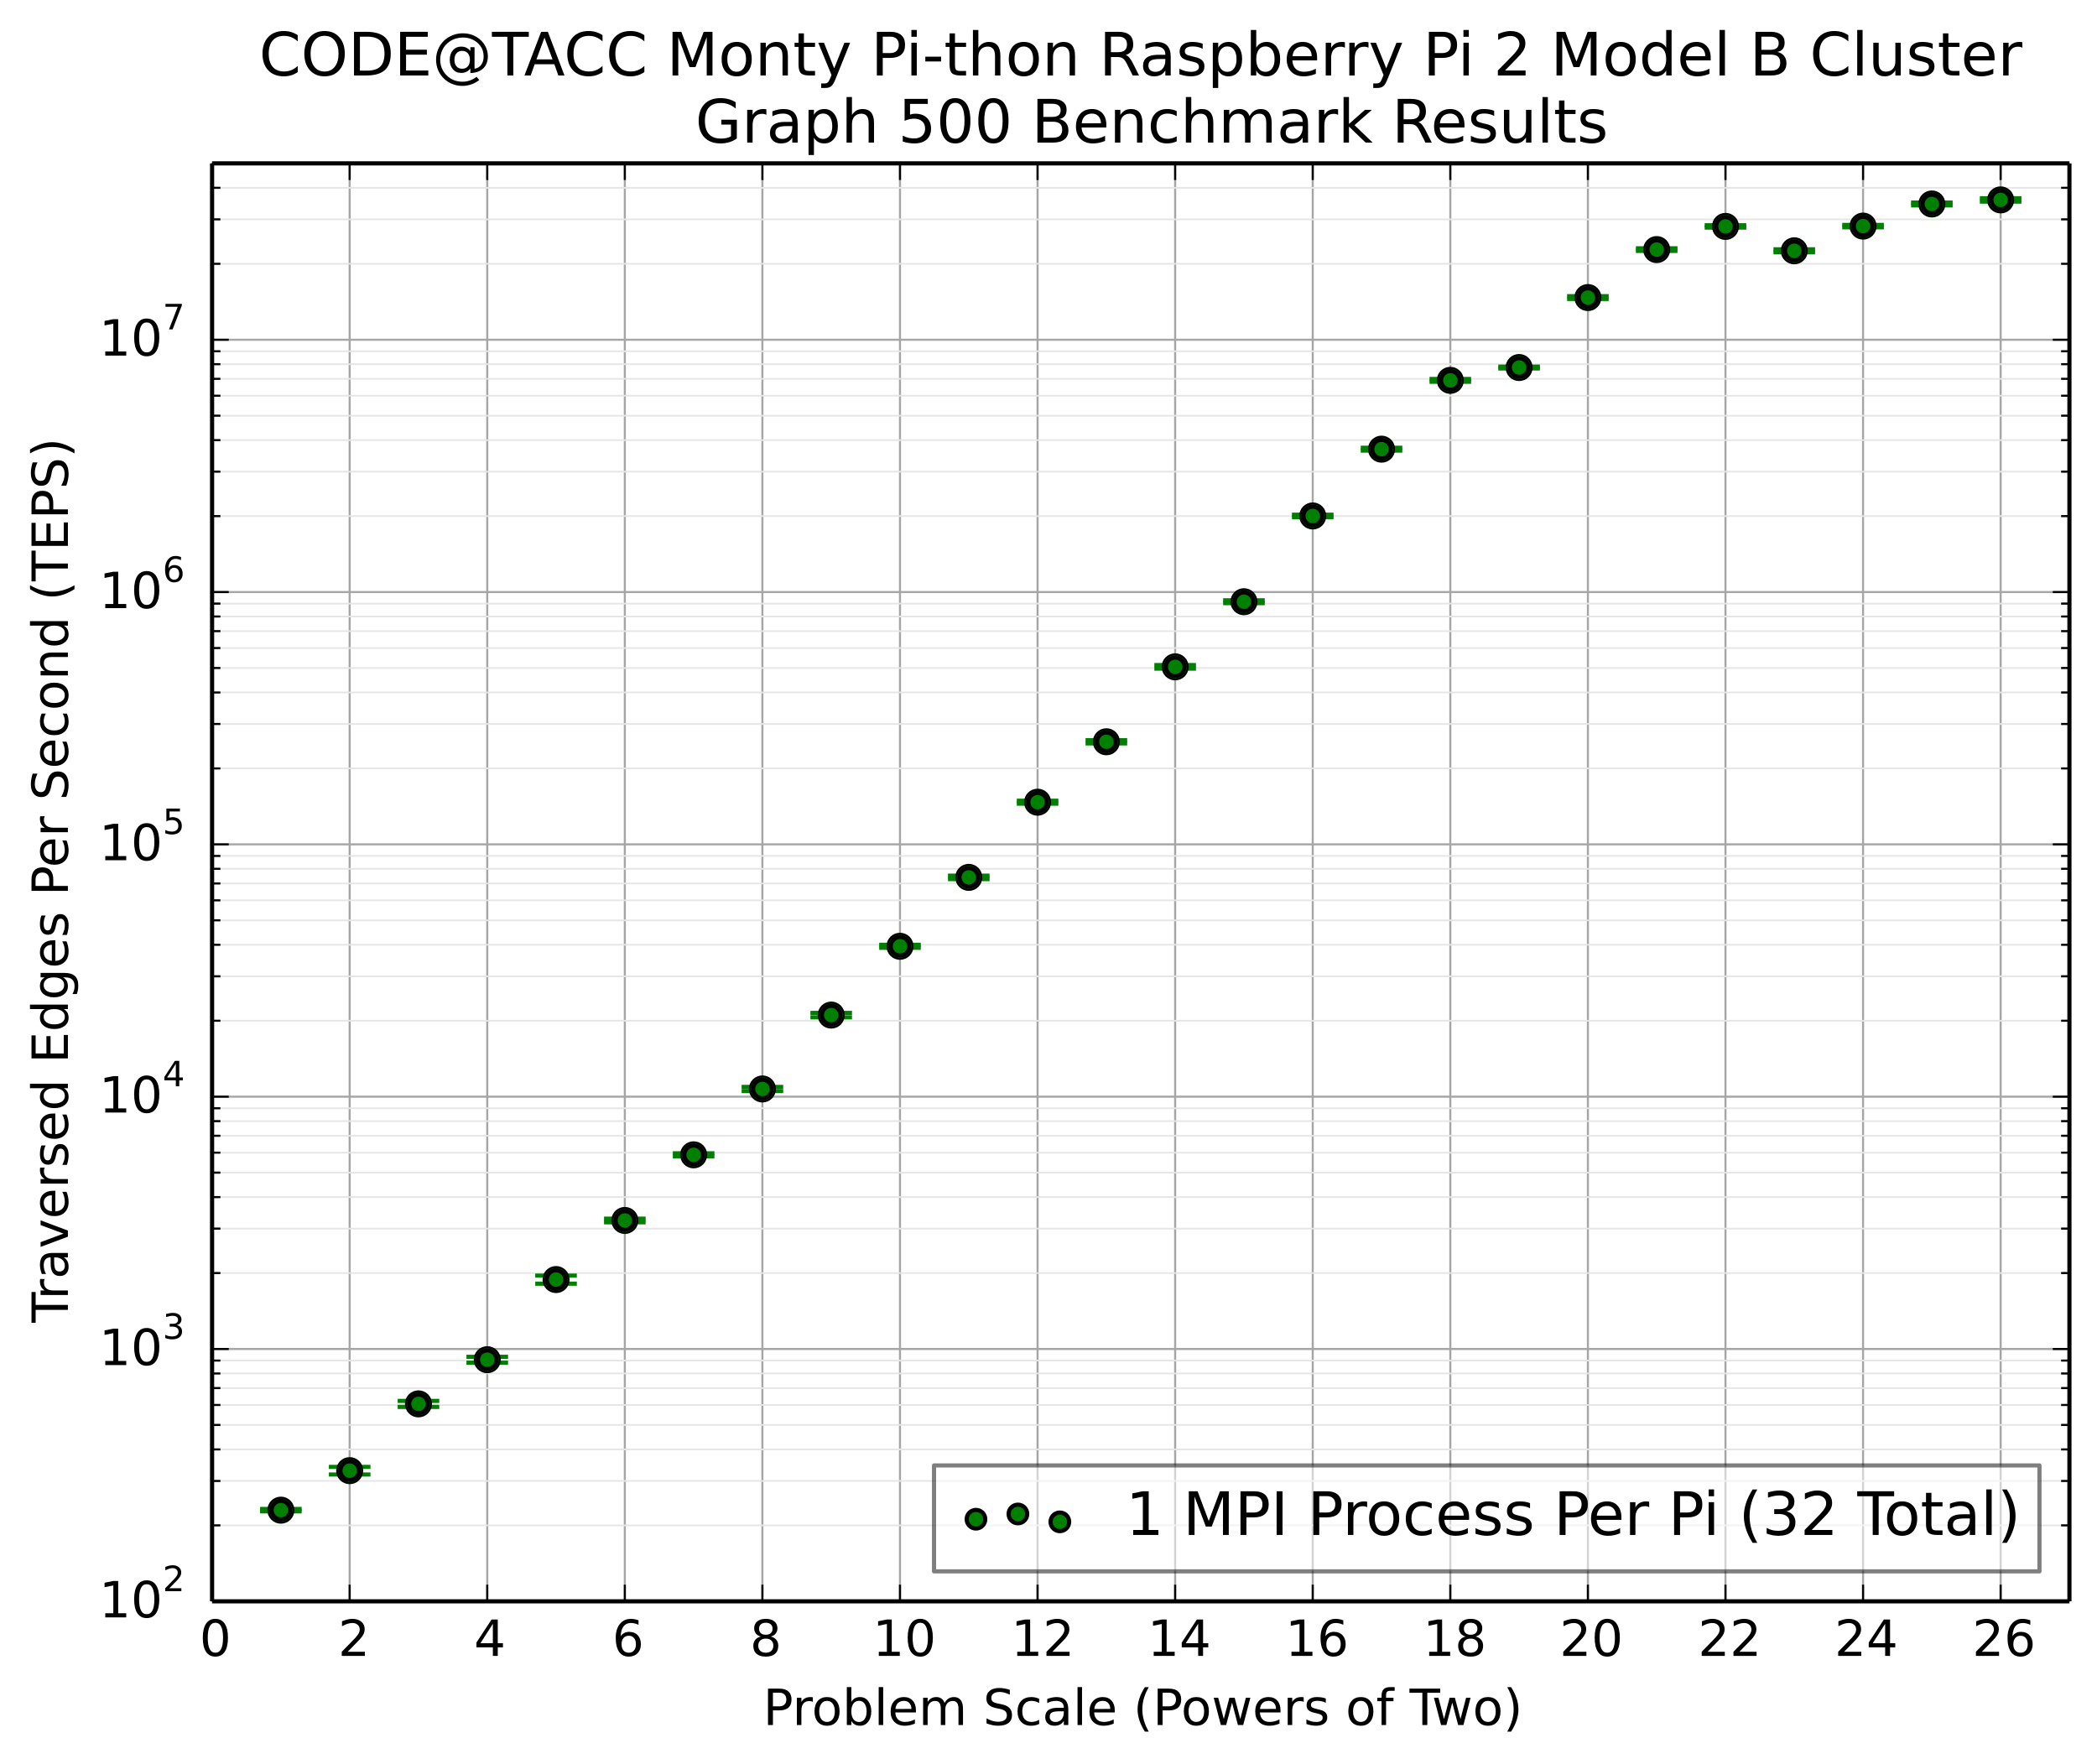 <?xml version="1.0" encoding="utf-8" standalone="no"?>
<!DOCTYPE svg PUBLIC "-//W3C//DTD SVG 1.1//EN"
  "http://www.w3.org/Graphics/SVG/1.1/DTD/svg11.dtd">
<!-- Created with matplotlib (http://matplotlib.org/) -->
<svg height="424pt" version="1.1" viewBox="0 0 504 424" width="504pt" xmlns="http://www.w3.org/2000/svg" xmlns:xlink="http://www.w3.org/1999/xlink">
 <defs>
  <style type="text/css">
*{stroke-linecap:butt;stroke-linejoin:round;}
  </style>
 </defs>
 <g id="figure_1">
  <g id="patch_1">
   <path d="
M0 424.294
L504.574 424.294
L504.574 0
L0 0
z
" style="fill:#ffffff;"/>
  </g>
  <g id="axes_1">
   <g id="patch_2">
    <path d="
M50.974 384.867
L497.374 384.867
L497.374 39.267
L50.974 39.267
z
" style="fill:#ffffff;"/>
   </g>
   <g id="matplotlib.axis_1">
    <g id="xtick_1">
     <g id="line2d_1">
      <path clip-path="url(#p7673905b32)" d="
M50.974 384.867
L50.974 39.267" style="fill:none;stroke:#a6a6a6;stroke-linecap:square;stroke-width:0.5;"/>
     </g>
     <g id="line2d_2">
      <defs>
       <path d="
M0 0
L0 -4" id="m93b0483c22" style="stroke:#000000;stroke-width:0.5;"/>
      </defs>
      <g>
       <use style="stroke:#000000;stroke-width:0.5;" x="50.974" xlink:href="#m93b0483c22" y="384.867"/>
      </g>
     </g>
     <g id="line2d_3">
      <defs>
       <path d="
M0 0
L0 4" id="m741efc42ff" style="stroke:#000000;stroke-width:0.5;"/>
      </defs>
      <g>
       <use style="stroke:#000000;stroke-width:0.5;" x="50.974" xlink:href="#m741efc42ff" y="39.267"/>
      </g>
     </g>
     <g id="text_1">
      <!-- 0 -->
      <defs>
       <path d="
M31.781 66.406
Q24.172 66.406 20.328 58.906
Q16.5 51.422 16.5 36.375
Q16.5 21.391 20.328 13.891
Q24.172 6.391 31.781 6.391
Q39.453 6.391 43.281 13.891
Q47.125 21.391 47.125 36.375
Q47.125 51.422 43.281 58.906
Q39.453 66.406 31.781 66.406
M31.781 74.219
Q44.047 74.219 50.516 64.516
Q56.984 54.828 56.984 36.375
Q56.984 17.969 50.516 8.266
Q44.047 -1.422 31.781 -1.422
Q19.531 -1.422 13.062 8.266
Q6.594 17.969 6.594 36.375
Q6.594 54.828 13.062 64.516
Q19.531 74.219 31.781 74.219" id="BitstreamVeraSans-Roman-30"/>
      </defs>
      <g transform="translate(47.95 397.985)scale(0.12 -0.12)">
       <use xlink:href="#BitstreamVeraSans-Roman-30"/>
      </g>
     </g>
    </g>
    <g id="xtick_2">
     <g id="line2d_4">
      <path clip-path="url(#p7673905b32)" d="
M84.04 384.867
L84.04 39.267" style="fill:none;stroke:#a6a6a6;stroke-linecap:square;stroke-width:0.5;"/>
     </g>
     <g id="line2d_5">
      <g>
       <use style="stroke:#000000;stroke-width:0.5;" x="84.04" xlink:href="#m93b0483c22" y="384.867"/>
      </g>
     </g>
     <g id="line2d_6">
      <g>
       <use style="stroke:#000000;stroke-width:0.5;" x="84.04" xlink:href="#m741efc42ff" y="39.267"/>
      </g>
     </g>
     <g id="text_2">
      <!-- 2 -->
      <defs>
       <path d="
M19.188 8.297
L53.609 8.297
L53.609 0
L7.328 0
L7.328 8.297
Q12.938 14.109 22.625 23.891
Q32.328 33.688 34.812 36.531
Q39.547 41.844 41.422 45.531
Q43.312 49.219 43.312 52.781
Q43.312 58.594 39.234 62.25
Q35.156 65.922 28.609 65.922
Q23.969 65.922 18.812 64.312
Q13.672 62.703 7.812 59.422
L7.812 69.391
Q13.766 71.781 18.938 73
Q24.125 74.219 28.422 74.219
Q39.75 74.219 46.484 68.547
Q53.219 62.891 53.219 53.422
Q53.219 48.922 51.531 44.891
Q49.859 40.875 45.406 35.406
Q44.188 33.984 37.641 27.219
Q31.109 20.453 19.188 8.297" id="BitstreamVeraSans-Roman-32"/>
      </defs>
      <g transform="translate(81.264 397.985)scale(0.12 -0.12)">
       <use xlink:href="#BitstreamVeraSans-Roman-32"/>
      </g>
     </g>
    </g>
    <g id="xtick_3">
     <g id="line2d_7">
      <path clip-path="url(#p7673905b32)" d="
M117.107 384.867
L117.107 39.267" style="fill:none;stroke:#a6a6a6;stroke-linecap:square;stroke-width:0.5;"/>
     </g>
     <g id="line2d_8">
      <g>
       <use style="stroke:#000000;stroke-width:0.5;" x="117.107" xlink:href="#m93b0483c22" y="384.867"/>
      </g>
     </g>
     <g id="line2d_9">
      <g>
       <use style="stroke:#000000;stroke-width:0.5;" x="117.107" xlink:href="#m741efc42ff" y="39.267"/>
      </g>
     </g>
     <g id="text_3">
      <!-- 4 -->
      <defs>
       <path d="
M37.797 64.312
L12.891 25.391
L37.797 25.391
z

M35.203 72.906
L47.609 72.906
L47.609 25.391
L58.016 25.391
L58.016 17.188
L47.609 17.188
L47.609 0
L37.797 0
L37.797 17.188
L4.891 17.188
L4.891 26.703
z
" id="BitstreamVeraSans-Roman-34"/>
      </defs>
      <g transform="translate(113.92 397.985)scale(0.12 -0.12)">
       <use xlink:href="#BitstreamVeraSans-Roman-34"/>
      </g>
     </g>
    </g>
    <g id="xtick_4">
     <g id="line2d_10">
      <path clip-path="url(#p7673905b32)" d="
M150.174 384.867
L150.174 39.267" style="fill:none;stroke:#a6a6a6;stroke-linecap:square;stroke-width:0.5;"/>
     </g>
     <g id="line2d_11">
      <g>
       <use style="stroke:#000000;stroke-width:0.5;" x="150.174" xlink:href="#m93b0483c22" y="384.867"/>
      </g>
     </g>
     <g id="line2d_12">
      <g>
       <use style="stroke:#000000;stroke-width:0.5;" x="150.174" xlink:href="#m741efc42ff" y="39.267"/>
      </g>
     </g>
     <g id="text_4">
      <!-- 6 -->
      <defs>
       <path d="
M33.016 40.375
Q26.375 40.375 22.484 35.828
Q18.609 31.297 18.609 23.391
Q18.609 15.531 22.484 10.953
Q26.375 6.391 33.016 6.391
Q39.656 6.391 43.531 10.953
Q47.406 15.531 47.406 23.391
Q47.406 31.297 43.531 35.828
Q39.656 40.375 33.016 40.375
M52.594 71.297
L52.594 62.312
Q48.875 64.062 45.094 64.984
Q41.312 65.922 37.594 65.922
Q27.828 65.922 22.672 59.328
Q17.531 52.734 16.797 39.406
Q19.672 43.656 24.016 45.922
Q28.375 48.188 33.594 48.188
Q44.578 48.188 50.953 41.516
Q57.328 34.859 57.328 23.391
Q57.328 12.156 50.688 5.359
Q44.047 -1.422 33.016 -1.422
Q20.359 -1.422 13.672 8.266
Q6.984 17.969 6.984 36.375
Q6.984 53.656 15.188 63.938
Q23.391 74.219 37.203 74.219
Q40.922 74.219 44.703 73.484
Q48.484 72.75 52.594 71.297" id="BitstreamVeraSans-Roman-36"/>
      </defs>
      <g transform="translate(147.153 397.985)scale(0.12 -0.12)">
       <use xlink:href="#BitstreamVeraSans-Roman-36"/>
      </g>
     </g>
    </g>
    <g id="xtick_5">
     <g id="line2d_13">
      <path clip-path="url(#p7673905b32)" d="
M183.24 384.867
L183.24 39.267" style="fill:none;stroke:#a6a6a6;stroke-linecap:square;stroke-width:0.5;"/>
     </g>
     <g id="line2d_14">
      <g>
       <use style="stroke:#000000;stroke-width:0.5;" x="183.24" xlink:href="#m93b0483c22" y="384.867"/>
      </g>
     </g>
     <g id="line2d_15">
      <g>
       <use style="stroke:#000000;stroke-width:0.5;" x="183.24" xlink:href="#m741efc42ff" y="39.267"/>
      </g>
     </g>
     <g id="text_5">
      <!-- 8 -->
      <defs>
       <path d="
M31.781 34.625
Q24.75 34.625 20.719 30.859
Q16.703 27.094 16.703 20.516
Q16.703 13.922 20.719 10.156
Q24.75 6.391 31.781 6.391
Q38.812 6.391 42.859 10.172
Q46.922 13.969 46.922 20.516
Q46.922 27.094 42.891 30.859
Q38.875 34.625 31.781 34.625
M21.922 38.812
Q15.578 40.375 12.031 44.719
Q8.5 49.078 8.5 55.328
Q8.5 64.062 14.719 69.141
Q20.953 74.219 31.781 74.219
Q42.672 74.219 48.875 69.141
Q55.078 64.062 55.078 55.328
Q55.078 49.078 51.531 44.719
Q48 40.375 41.703 38.812
Q48.828 37.156 52.797 32.312
Q56.781 27.484 56.781 20.516
Q56.781 9.906 50.312 4.234
Q43.844 -1.422 31.781 -1.422
Q19.734 -1.422 13.25 4.234
Q6.781 9.906 6.781 20.516
Q6.781 27.484 10.781 32.312
Q14.797 37.156 21.922 38.812
M18.312 54.391
Q18.312 48.734 21.844 45.562
Q25.391 42.391 31.781 42.391
Q38.141 42.391 41.719 45.562
Q45.312 48.734 45.312 54.391
Q45.312 60.062 41.719 63.234
Q38.141 66.406 31.781 66.406
Q25.391 66.406 21.844 63.234
Q18.312 60.062 18.312 54.391" id="BitstreamVeraSans-Roman-38"/>
      </defs>
      <g transform="translate(180.24 397.985)scale(0.12 -0.12)">
       <use xlink:href="#BitstreamVeraSans-Roman-38"/>
      </g>
     </g>
    </g>
    <g id="xtick_6">
     <g id="line2d_16">
      <path clip-path="url(#p7673905b32)" d="
M216.307 384.867
L216.307 39.267" style="fill:none;stroke:#a6a6a6;stroke-linecap:square;stroke-width:0.5;"/>
     </g>
     <g id="line2d_17">
      <g>
       <use style="stroke:#000000;stroke-width:0.5;" x="216.307" xlink:href="#m93b0483c22" y="384.867"/>
      </g>
     </g>
     <g id="line2d_18">
      <g>
       <use style="stroke:#000000;stroke-width:0.5;" x="216.307" xlink:href="#m741efc42ff" y="39.267"/>
      </g>
     </g>
     <g id="text_6">
      <!-- 10 -->
      <defs>
       <path d="
M12.406 8.297
L28.516 8.297
L28.516 63.922
L10.984 60.406
L10.984 69.391
L28.422 72.906
L38.281 72.906
L38.281 8.297
L54.391 8.297
L54.391 0
L12.406 0
z
" id="BitstreamVeraSans-Roman-31"/>
      </defs>
      <g transform="translate(209.73 397.985)scale(0.12 -0.12)">
       <use xlink:href="#BitstreamVeraSans-Roman-31"/>
       <use x="63.623" xlink:href="#BitstreamVeraSans-Roman-30"/>
      </g>
     </g>
    </g>
    <g id="xtick_7">
     <g id="line2d_19">
      <path clip-path="url(#p7673905b32)" d="
M249.374 384.867
L249.374 39.267" style="fill:none;stroke:#a6a6a6;stroke-linecap:square;stroke-width:0.5;"/>
     </g>
     <g id="line2d_20">
      <g>
       <use style="stroke:#000000;stroke-width:0.5;" x="249.374" xlink:href="#m93b0483c22" y="384.867"/>
      </g>
     </g>
     <g id="line2d_21">
      <g>
       <use style="stroke:#000000;stroke-width:0.5;" x="249.374" xlink:href="#m741efc42ff" y="39.267"/>
      </g>
     </g>
     <g id="text_7">
      <!-- 12 -->
      <g transform="translate(242.999 397.985)scale(0.12 -0.12)">
       <use xlink:href="#BitstreamVeraSans-Roman-31"/>
       <use x="63.623" xlink:href="#BitstreamVeraSans-Roman-32"/>
      </g>
     </g>
    </g>
    <g id="xtick_8">
     <g id="line2d_22">
      <path clip-path="url(#p7673905b32)" d="
M282.44 384.867
L282.44 39.267" style="fill:none;stroke:#a6a6a6;stroke-linecap:square;stroke-width:0.5;"/>
     </g>
     <g id="line2d_23">
      <g>
       <use style="stroke:#000000;stroke-width:0.5;" x="282.44" xlink:href="#m93b0483c22" y="384.867"/>
      </g>
     </g>
     <g id="line2d_24">
      <g>
       <use style="stroke:#000000;stroke-width:0.5;" x="282.44" xlink:href="#m741efc42ff" y="39.267"/>
      </g>
     </g>
     <g id="text_8">
      <!-- 14 -->
      <g transform="translate(275.801 397.985)scale(0.12 -0.12)">
       <use xlink:href="#BitstreamVeraSans-Roman-31"/>
       <use x="63.623" xlink:href="#BitstreamVeraSans-Roman-34"/>
      </g>
     </g>
    </g>
    <g id="xtick_9">
     <g id="line2d_25">
      <path clip-path="url(#p7673905b32)" d="
M315.507 384.867
L315.507 39.267" style="fill:none;stroke:#a6a6a6;stroke-linecap:square;stroke-width:0.5;"/>
     </g>
     <g id="line2d_26">
      <g>
       <use style="stroke:#000000;stroke-width:0.5;" x="315.507" xlink:href="#m93b0483c22" y="384.867"/>
      </g>
     </g>
     <g id="line2d_27">
      <g>
       <use style="stroke:#000000;stroke-width:0.5;" x="315.507" xlink:href="#m741efc42ff" y="39.267"/>
      </g>
     </g>
     <g id="text_9">
      <!-- 16 -->
      <g transform="translate(308.909 397.985)scale(0.12 -0.12)">
       <use xlink:href="#BitstreamVeraSans-Roman-31"/>
       <use x="63.623" xlink:href="#BitstreamVeraSans-Roman-36"/>
      </g>
     </g>
    </g>
    <g id="xtick_10">
     <g id="line2d_28">
      <path clip-path="url(#p7673905b32)" d="
M348.574 384.867
L348.574 39.267" style="fill:none;stroke:#a6a6a6;stroke-linecap:square;stroke-width:0.5;"/>
     </g>
     <g id="line2d_29">
      <g>
       <use style="stroke:#000000;stroke-width:0.5;" x="348.574" xlink:href="#m93b0483c22" y="384.867"/>
      </g>
     </g>
     <g id="line2d_30">
      <g>
       <use style="stroke:#000000;stroke-width:0.5;" x="348.574" xlink:href="#m741efc42ff" y="39.267"/>
      </g>
     </g>
     <g id="text_10">
      <!-- 18 -->
      <g transform="translate(342.008 397.985)scale(0.12 -0.12)">
       <use xlink:href="#BitstreamVeraSans-Roman-31"/>
       <use x="63.623" xlink:href="#BitstreamVeraSans-Roman-38"/>
      </g>
     </g>
    </g>
    <g id="xtick_11">
     <g id="line2d_31">
      <path clip-path="url(#p7673905b32)" d="
M381.64 384.867
L381.64 39.267" style="fill:none;stroke:#a6a6a6;stroke-linecap:square;stroke-width:0.5;"/>
     </g>
     <g id="line2d_32">
      <g>
       <use style="stroke:#000000;stroke-width:0.5;" x="381.64" xlink:href="#m93b0483c22" y="384.867"/>
      </g>
     </g>
     <g id="line2d_33">
      <g>
       <use style="stroke:#000000;stroke-width:0.5;" x="381.64" xlink:href="#m741efc42ff" y="39.267"/>
      </g>
     </g>
     <g id="text_11">
      <!-- 20 -->
      <g transform="translate(374.844 397.985)scale(0.12 -0.12)">
       <use xlink:href="#BitstreamVeraSans-Roman-32"/>
       <use x="63.623" xlink:href="#BitstreamVeraSans-Roman-30"/>
      </g>
     </g>
    </g>
    <g id="xtick_12">
     <g id="line2d_34">
      <path clip-path="url(#p7673905b32)" d="
M414.707 384.867
L414.707 39.267" style="fill:none;stroke:#a6a6a6;stroke-linecap:square;stroke-width:0.5;"/>
     </g>
     <g id="line2d_35">
      <g>
       <use style="stroke:#000000;stroke-width:0.5;" x="414.707" xlink:href="#m93b0483c22" y="384.867"/>
      </g>
     </g>
     <g id="line2d_36">
      <g>
       <use style="stroke:#000000;stroke-width:0.5;" x="414.707" xlink:href="#m741efc42ff" y="39.267"/>
      </g>
     </g>
     <g id="text_12">
      <!-- 22 -->
      <g transform="translate(408.113 397.985)scale(0.12 -0.12)">
       <use xlink:href="#BitstreamVeraSans-Roman-32"/>
       <use x="63.623" xlink:href="#BitstreamVeraSans-Roman-32"/>
      </g>
     </g>
    </g>
    <g id="xtick_13">
     <g id="line2d_37">
      <path clip-path="url(#p7673905b32)" d="
M447.774 384.867
L447.774 39.267" style="fill:none;stroke:#a6a6a6;stroke-linecap:square;stroke-width:0.5;"/>
     </g>
     <g id="line2d_38">
      <g>
       <use style="stroke:#000000;stroke-width:0.5;" x="447.774" xlink:href="#m93b0483c22" y="384.867"/>
      </g>
     </g>
     <g id="line2d_39">
      <g>
       <use style="stroke:#000000;stroke-width:0.5;" x="447.774" xlink:href="#m741efc42ff" y="39.267"/>
      </g>
     </g>
     <g id="text_13">
      <!-- 24 -->
      <g transform="translate(440.915 397.985)scale(0.12 -0.12)">
       <use xlink:href="#BitstreamVeraSans-Roman-32"/>
       <use x="63.623" xlink:href="#BitstreamVeraSans-Roman-34"/>
      </g>
     </g>
    </g>
    <g id="xtick_14">
     <g id="line2d_40">
      <path clip-path="url(#p7673905b32)" d="
M480.84 384.867
L480.84 39.267" style="fill:none;stroke:#a6a6a6;stroke-linecap:square;stroke-width:0.5;"/>
     </g>
     <g id="line2d_41">
      <g>
       <use style="stroke:#000000;stroke-width:0.5;" x="480.84" xlink:href="#m93b0483c22" y="384.867"/>
      </g>
     </g>
     <g id="line2d_42">
      <g>
       <use style="stroke:#000000;stroke-width:0.5;" x="480.84" xlink:href="#m741efc42ff" y="39.267"/>
      </g>
     </g>
     <g id="text_14">
      <!-- 26 -->
      <g transform="translate(474.023 397.985)scale(0.12 -0.12)">
       <use xlink:href="#BitstreamVeraSans-Roman-32"/>
       <use x="63.623" xlink:href="#BitstreamVeraSans-Roman-36"/>
      </g>
     </g>
    </g>
    <g id="text_15">
     <!-- Problem Scale (Powers of Two) -->
     <defs>
      <path id="BitstreamVeraSans-Roman-20"/>
      <path d="
M8.016 75.875
L15.828 75.875
Q23.141 64.359 26.781 53.312
Q30.422 42.281 30.422 31.391
Q30.422 20.453 26.781 9.375
Q23.141 -1.703 15.828 -13.188
L8.016 -13.188
Q14.5 -2 17.703 9.062
Q20.906 20.125 20.906 31.391
Q20.906 42.672 17.703 53.656
Q14.5 64.656 8.016 75.875" id="BitstreamVeraSans-Roman-29"/>
      <path d="
M52 44.188
Q55.375 50.25 60.062 53.125
Q64.75 56 71.094 56
Q79.641 56 84.281 50.016
Q88.922 44.047 88.922 33.016
L88.922 0
L79.891 0
L79.891 32.719
Q79.891 40.578 77.094 44.375
Q74.312 48.188 68.609 48.188
Q61.625 48.188 57.562 43.547
Q53.516 38.922 53.516 30.906
L53.516 0
L44.484 0
L44.484 32.719
Q44.484 40.625 41.703 44.406
Q38.922 48.188 33.109 48.188
Q26.219 48.188 22.156 43.531
Q18.109 38.875 18.109 30.906
L18.109 0
L9.078 0
L9.078 54.688
L18.109 54.688
L18.109 46.188
Q21.188 51.219 25.484 53.609
Q29.781 56 35.688 56
Q41.656 56 45.828 52.969
Q50 49.953 52 44.188" id="BitstreamVeraSans-Roman-6d"/>
      <path d="
M30.609 48.391
Q23.391 48.391 19.188 42.75
Q14.984 37.109 14.984 27.297
Q14.984 17.484 19.156 11.844
Q23.344 6.203 30.609 6.203
Q37.797 6.203 41.984 11.859
Q46.188 17.531 46.188 27.297
Q46.188 37.016 41.984 42.703
Q37.797 48.391 30.609 48.391
M30.609 56
Q42.328 56 49.016 48.375
Q55.719 40.766 55.719 27.297
Q55.719 13.875 49.016 6.219
Q42.328 -1.422 30.609 -1.422
Q18.844 -1.422 12.172 6.219
Q5.516 13.875 5.516 27.297
Q5.516 40.766 12.172 48.375
Q18.844 56 30.609 56" id="BitstreamVeraSans-Roman-6f"/>
      <path d="
M9.422 75.984
L18.406 75.984
L18.406 0
L9.422 0
z
" id="BitstreamVeraSans-Roman-6c"/>
      <path d="
M19.672 64.797
L19.672 37.406
L32.078 37.406
Q38.969 37.406 42.719 40.969
Q46.484 44.531 46.484 51.125
Q46.484 57.672 42.719 61.234
Q38.969 64.797 32.078 64.797
z

M9.812 72.906
L32.078 72.906
Q44.344 72.906 50.609 67.359
Q56.891 61.812 56.891 51.125
Q56.891 40.328 50.609 34.812
Q44.344 29.297 32.078 29.297
L19.672 29.297
L19.672 0
L9.812 0
z
" id="BitstreamVeraSans-Roman-50"/>
      <path d="
M53.516 70.516
L53.516 60.891
Q47.906 63.578 42.922 64.891
Q37.938 66.219 33.297 66.219
Q25.25 66.219 20.875 63.094
Q16.5 59.969 16.5 54.203
Q16.5 49.359 19.406 46.891
Q22.312 44.438 30.422 42.922
L36.375 41.703
Q47.406 39.594 52.656 34.297
Q57.906 29 57.906 20.125
Q57.906 9.516 50.797 4.047
Q43.703 -1.422 29.984 -1.422
Q24.812 -1.422 18.969 -0.25
Q13.141 0.922 6.891 3.219
L6.891 13.375
Q12.891 10.016 18.656 8.297
Q24.422 6.594 29.984 6.594
Q38.422 6.594 43.016 9.906
Q47.609 13.234 47.609 19.391
Q47.609 24.75 44.312 27.781
Q41.016 30.812 33.5 32.328
L27.484 33.5
Q16.453 35.688 11.516 40.375
Q6.594 45.062 6.594 53.422
Q6.594 63.094 13.406 68.656
Q20.219 74.219 32.172 74.219
Q37.312 74.219 42.625 73.281
Q47.953 72.359 53.516 70.516" id="BitstreamVeraSans-Roman-53"/>
      <path d="
M-0.297 72.906
L61.375 72.906
L61.375 64.594
L35.5 64.594
L35.5 0
L25.594 0
L25.594 64.594
L-0.297 64.594
z
" id="BitstreamVeraSans-Roman-54"/>
      <path d="
M31 75.875
Q24.469 64.656 21.281 53.656
Q18.109 42.672 18.109 31.391
Q18.109 20.125 21.312 9.062
Q24.516 -2 31 -13.188
L23.188 -13.188
Q15.875 -1.703 12.234 9.375
Q8.594 20.453 8.594 31.391
Q8.594 42.281 12.203 53.312
Q15.828 64.359 23.188 75.875
z
" id="BitstreamVeraSans-Roman-28"/>
      <path d="
M56.203 29.594
L56.203 25.203
L14.891 25.203
Q15.484 15.922 20.484 11.062
Q25.484 6.203 34.422 6.203
Q39.594 6.203 44.453 7.469
Q49.312 8.734 54.109 11.281
L54.109 2.781
Q49.266 0.734 44.188 -0.344
Q39.109 -1.422 33.891 -1.422
Q20.797 -1.422 13.156 6.188
Q5.516 13.812 5.516 26.812
Q5.516 40.234 12.766 48.109
Q20.016 56 32.328 56
Q43.359 56 49.781 48.891
Q56.203 41.797 56.203 29.594
M47.219 32.234
Q47.125 39.594 43.094 43.984
Q39.062 48.391 32.422 48.391
Q24.906 48.391 20.391 44.141
Q15.875 39.891 15.188 32.172
z
" id="BitstreamVeraSans-Roman-65"/>
      <path d="
M4.203 54.688
L13.188 54.688
L24.422 12.016
L35.594 54.688
L46.188 54.688
L57.422 12.016
L68.609 54.688
L77.594 54.688
L63.281 0
L52.688 0
L40.922 44.828
L29.109 0
L18.5 0
z
" id="BitstreamVeraSans-Roman-77"/>
      <path d="
M34.281 27.484
Q23.391 27.484 19.188 25
Q14.984 22.516 14.984 16.5
Q14.984 11.719 18.141 8.906
Q21.297 6.109 26.703 6.109
Q34.188 6.109 38.703 11.406
Q43.219 16.703 43.219 25.484
L43.219 27.484
z

M52.203 31.203
L52.203 0
L43.219 0
L43.219 8.297
Q40.141 3.328 35.547 0.953
Q30.953 -1.422 24.312 -1.422
Q15.922 -1.422 10.953 3.297
Q6 8.016 6 15.922
Q6 25.141 12.172 29.828
Q18.359 34.516 30.609 34.516
L43.219 34.516
L43.219 35.406
Q43.219 41.609 39.141 45
Q35.062 48.391 27.688 48.391
Q23 48.391 18.547 47.266
Q14.109 46.141 10.016 43.891
L10.016 52.203
Q14.938 54.109 19.578 55.047
Q24.219 56 28.609 56
Q40.484 56 46.344 49.844
Q52.203 43.703 52.203 31.203" id="BitstreamVeraSans-Roman-61"/>
      <path d="
M37.109 75.984
L37.109 68.5
L28.516 68.5
Q23.688 68.5 21.797 66.547
Q19.922 64.594 19.922 59.516
L19.922 54.688
L34.719 54.688
L34.719 47.703
L19.922 47.703
L19.922 0
L10.891 0
L10.891 47.703
L2.297 47.703
L2.297 54.688
L10.891 54.688
L10.891 58.5
Q10.891 67.625 15.141 71.797
Q19.391 75.984 28.609 75.984
z
" id="BitstreamVeraSans-Roman-66"/>
      <path d="
M41.109 46.297
Q39.594 47.172 37.812 47.578
Q36.031 48 33.891 48
Q26.266 48 22.188 43.047
Q18.109 38.094 18.109 28.812
L18.109 0
L9.078 0
L9.078 54.688
L18.109 54.688
L18.109 46.188
Q20.953 51.172 25.484 53.578
Q30.031 56 36.531 56
Q37.453 56 38.578 55.875
Q39.703 55.766 41.062 55.516
z
" id="BitstreamVeraSans-Roman-72"/>
      <path d="
M44.281 53.078
L44.281 44.578
Q40.484 46.531 36.375 47.5
Q32.281 48.484 27.875 48.484
Q21.188 48.484 17.844 46.438
Q14.5 44.391 14.5 40.281
Q14.5 37.156 16.891 35.375
Q19.281 33.594 26.516 31.984
L29.594 31.297
Q39.156 29.25 43.188 25.516
Q47.219 21.781 47.219 15.094
Q47.219 7.469 41.188 3.016
Q35.156 -1.422 24.609 -1.422
Q20.219 -1.422 15.453 -0.562
Q10.688 0.297 5.422 2
L5.422 11.281
Q10.406 8.688 15.234 7.391
Q20.062 6.109 24.812 6.109
Q31.156 6.109 34.562 8.281
Q37.984 10.453 37.984 14.406
Q37.984 18.062 35.516 20.016
Q33.062 21.969 24.703 23.781
L21.578 24.516
Q13.234 26.266 9.516 29.906
Q5.812 33.547 5.812 39.891
Q5.812 47.609 11.281 51.797
Q16.75 56 26.812 56
Q31.781 56 36.172 55.266
Q40.578 54.547 44.281 53.078" id="BitstreamVeraSans-Roman-73"/>
      <path d="
M48.781 52.594
L48.781 44.188
Q44.969 46.297 41.141 47.344
Q37.312 48.391 33.406 48.391
Q24.656 48.391 19.812 42.844
Q14.984 37.312 14.984 27.297
Q14.984 17.281 19.812 11.734
Q24.656 6.203 33.406 6.203
Q37.312 6.203 41.141 7.25
Q44.969 8.297 48.781 10.406
L48.781 2.094
Q45.016 0.344 40.984 -0.531
Q36.969 -1.422 32.422 -1.422
Q20.062 -1.422 12.781 6.344
Q5.516 14.109 5.516 27.297
Q5.516 40.672 12.859 48.328
Q20.219 56 33.016 56
Q37.156 56 41.109 55.141
Q45.062 54.297 48.781 52.594" id="BitstreamVeraSans-Roman-63"/>
      <path d="
M48.688 27.297
Q48.688 37.203 44.609 42.844
Q40.531 48.484 33.406 48.484
Q26.266 48.484 22.188 42.844
Q18.109 37.203 18.109 27.297
Q18.109 17.391 22.188 11.75
Q26.266 6.109 33.406 6.109
Q40.531 6.109 44.609 11.75
Q48.688 17.391 48.688 27.297
M18.109 46.391
Q20.953 51.266 25.266 53.625
Q29.594 56 35.594 56
Q45.562 56 51.781 48.094
Q58.016 40.188 58.016 27.297
Q58.016 14.406 51.781 6.484
Q45.562 -1.422 35.594 -1.422
Q29.594 -1.422 25.266 0.953
Q20.953 3.328 18.109 8.203
L18.109 0
L9.078 0
L9.078 75.984
L18.109 75.984
z
" id="BitstreamVeraSans-Roman-62"/>
     </defs>
     <g transform="translate(183.41 414.598)scale(0.12 -0.12)">
      <use xlink:href="#BitstreamVeraSans-Roman-50"/>
      <use x="58.553" xlink:href="#BitstreamVeraSans-Roman-72"/>
      <use x="97.416" xlink:href="#BitstreamVeraSans-Roman-6f"/>
      <use x="158.598" xlink:href="#BitstreamVeraSans-Roman-62"/>
      <use x="222.074" xlink:href="#BitstreamVeraSans-Roman-6c"/>
      <use x="249.857" xlink:href="#BitstreamVeraSans-Roman-65"/>
      <use x="311.381" xlink:href="#BitstreamVeraSans-Roman-6d"/>
      <use x="408.793" xlink:href="#BitstreamVeraSans-Roman-20"/>
      <use x="440.58" xlink:href="#BitstreamVeraSans-Roman-53"/>
      <use x="504.057" xlink:href="#BitstreamVeraSans-Roman-63"/>
      <use x="559.037" xlink:href="#BitstreamVeraSans-Roman-61"/>
      <use x="620.316" xlink:href="#BitstreamVeraSans-Roman-6c"/>
      <use x="648.1" xlink:href="#BitstreamVeraSans-Roman-65"/>
      <use x="709.623" xlink:href="#BitstreamVeraSans-Roman-20"/>
      <use x="741.41" xlink:href="#BitstreamVeraSans-Roman-28"/>
      <use x="780.424" xlink:href="#BitstreamVeraSans-Roman-50"/>
      <use x="837.102" xlink:href="#BitstreamVeraSans-Roman-6f"/>
      <use x="898.283" xlink:href="#BitstreamVeraSans-Roman-77"/>
      <use x="980.07" xlink:href="#BitstreamVeraSans-Roman-65"/>
      <use x="1041.594" xlink:href="#BitstreamVeraSans-Roman-72"/>
      <use x="1082.707" xlink:href="#BitstreamVeraSans-Roman-73"/>
      <use x="1134.807" xlink:href="#BitstreamVeraSans-Roman-20"/>
      <use x="1166.594" xlink:href="#BitstreamVeraSans-Roman-6f"/>
      <use x="1227.775" xlink:href="#BitstreamVeraSans-Roman-66"/>
      <use x="1262.98" xlink:href="#BitstreamVeraSans-Roman-20"/>
      <use x="1294.768" xlink:href="#BitstreamVeraSans-Roman-54"/>
      <use x="1339.352" xlink:href="#BitstreamVeraSans-Roman-77"/>
      <use x="1421.139" xlink:href="#BitstreamVeraSans-Roman-6f"/>
      <use x="1482.32" xlink:href="#BitstreamVeraSans-Roman-29"/>
     </g>
    </g>
   </g>
   <g id="matplotlib.axis_2">
    <g id="ytick_1">
     <g id="line2d_43">
      <path clip-path="url(#p7673905b32)" d="
M50.974 384.867
L497.374 384.867" style="fill:none;stroke:#a6a6a6;stroke-linecap:square;stroke-width:0.5;"/>
     </g>
     <g id="line2d_44">
      <defs>
       <path d="
M0 0
L4 0" id="m728421d6d4" style="stroke:#000000;stroke-width:0.5;"/>
      </defs>
      <g>
       <use style="stroke:#000000;stroke-width:0.5;" x="50.974" xlink:href="#m728421d6d4" y="384.867"/>
      </g>
     </g>
     <g id="line2d_45">
      <defs>
       <path d="
M0 0
L-4 0" id="mcb0005524f" style="stroke:#000000;stroke-width:0.5;"/>
      </defs>
      <g>
       <use style="stroke:#000000;stroke-width:0.5;" x="497.374" xlink:href="#mcb0005524f" y="384.867"/>
      </g>
     </g>
     <g id="text_16">
      <!-- $\mathdefault{10^{2}}$ -->
      <g transform="translate(23.814 388.791)scale(0.12 -0.12)">
       <use transform="translate(0.0 0.547)" xlink:href="#BitstreamVeraSans-Roman-31"/>
       <use transform="translate(63.623 0.547)" xlink:href="#BitstreamVeraSans-Roman-30"/>
       <use transform="translate(127.246 53.047)scale(0.7)" xlink:href="#BitstreamVeraSans-Roman-32"/>
      </g>
     </g>
    </g>
    <g id="ytick_2">
     <g id="line2d_46">
      <path clip-path="url(#p7673905b32)" d="
M50.974 324.224
L497.374 324.224" style="fill:none;stroke:#a6a6a6;stroke-linecap:square;stroke-width:0.5;"/>
     </g>
     <g id="line2d_47">
      <g>
       <use style="stroke:#000000;stroke-width:0.5;" x="50.974" xlink:href="#m728421d6d4" y="324.224"/>
      </g>
     </g>
     <g id="line2d_48">
      <g>
       <use style="stroke:#000000;stroke-width:0.5;" x="497.374" xlink:href="#mcb0005524f" y="324.224"/>
      </g>
     </g>
     <g id="text_17">
      <!-- $\mathdefault{10^{3}}$ -->
      <defs>
       <path d="
M40.578 39.312
Q47.656 37.797 51.625 33
Q55.609 28.219 55.609 21.188
Q55.609 10.406 48.188 4.484
Q40.766 -1.422 27.094 -1.422
Q22.516 -1.422 17.656 -0.516
Q12.797 0.391 7.625 2.203
L7.625 11.719
Q11.719 9.328 16.594 8.109
Q21.484 6.891 26.812 6.891
Q36.078 6.891 40.938 10.547
Q45.797 14.203 45.797 21.188
Q45.797 27.641 41.281 31.266
Q36.766 34.906 28.719 34.906
L20.219 34.906
L20.219 43.016
L29.109 43.016
Q36.375 43.016 40.234 45.922
Q44.094 48.828 44.094 54.297
Q44.094 59.906 40.109 62.906
Q36.141 65.922 28.719 65.922
Q24.656 65.922 20.016 65.031
Q15.375 64.156 9.812 62.312
L9.812 71.094
Q15.438 72.656 20.344 73.438
Q25.25 74.219 29.594 74.219
Q40.828 74.219 47.359 69.109
Q53.906 64.016 53.906 55.328
Q53.906 49.266 50.438 45.094
Q46.969 40.922 40.578 39.312" id="BitstreamVeraSans-Roman-33"/>
      </defs>
      <g transform="translate(23.814 328.148)scale(0.12 -0.12)">
       <use transform="translate(0.0 0.547)" xlink:href="#BitstreamVeraSans-Roman-31"/>
       <use transform="translate(63.623 0.547)" xlink:href="#BitstreamVeraSans-Roman-30"/>
       <use transform="translate(127.246 53.047)scale(0.7)" xlink:href="#BitstreamVeraSans-Roman-33"/>
      </g>
     </g>
    </g>
    <g id="ytick_3">
     <g id="line2d_49">
      <path clip-path="url(#p7673905b32)" d="
M50.974 263.582
L497.374 263.582" style="fill:none;stroke:#a6a6a6;stroke-linecap:square;stroke-width:0.5;"/>
     </g>
     <g id="line2d_50">
      <g>
       <use style="stroke:#000000;stroke-width:0.5;" x="50.974" xlink:href="#m728421d6d4" y="263.582"/>
      </g>
     </g>
     <g id="line2d_51">
      <g>
       <use style="stroke:#000000;stroke-width:0.5;" x="497.374" xlink:href="#mcb0005524f" y="263.582"/>
      </g>
     </g>
     <g id="text_18">
      <!-- $\mathdefault{10^{4}}$ -->
      <g transform="translate(23.814 267.446)scale(0.12 -0.12)">
       <use transform="translate(0.0 0.466)" xlink:href="#BitstreamVeraSans-Roman-31"/>
       <use transform="translate(63.623 0.466)" xlink:href="#BitstreamVeraSans-Roman-30"/>
       <use transform="translate(127.246 52.966)scale(0.7)" xlink:href="#BitstreamVeraSans-Roman-34"/>
      </g>
     </g>
    </g>
    <g id="ytick_4">
     <g id="line2d_52">
      <path clip-path="url(#p7673905b32)" d="
M50.974 202.939
L497.374 202.939" style="fill:none;stroke:#a6a6a6;stroke-linecap:square;stroke-width:0.5;"/>
     </g>
     <g id="line2d_53">
      <g>
       <use style="stroke:#000000;stroke-width:0.5;" x="50.974" xlink:href="#m728421d6d4" y="202.939"/>
      </g>
     </g>
     <g id="line2d_54">
      <g>
       <use style="stroke:#000000;stroke-width:0.5;" x="497.374" xlink:href="#mcb0005524f" y="202.939"/>
      </g>
     </g>
     <g id="text_19">
      <!-- $\mathdefault{10^{5}}$ -->
      <defs>
       <path d="
M10.797 72.906
L49.516 72.906
L49.516 64.594
L19.828 64.594
L19.828 46.734
Q21.969 47.469 24.109 47.828
Q26.266 48.188 28.422 48.188
Q40.625 48.188 47.75 41.5
Q54.891 34.812 54.891 23.391
Q54.891 11.625 47.562 5.094
Q40.234 -1.422 26.906 -1.422
Q22.312 -1.422 17.547 -0.641
Q12.797 0.141 7.719 1.703
L7.719 11.625
Q12.109 9.234 16.797 8.062
Q21.484 6.891 26.703 6.891
Q35.156 6.891 40.078 11.328
Q45.016 15.766 45.016 23.391
Q45.016 31 40.078 35.438
Q35.156 39.891 26.703 39.891
Q22.75 39.891 18.812 39.016
Q14.891 38.141 10.797 36.281
z
" id="BitstreamVeraSans-Roman-35"/>
      </defs>
      <g transform="translate(23.814 206.803)scale(0.12 -0.12)">
       <use transform="translate(0.0 0.466)" xlink:href="#BitstreamVeraSans-Roman-31"/>
       <use transform="translate(63.623 0.466)" xlink:href="#BitstreamVeraSans-Roman-30"/>
       <use transform="translate(127.246 52.966)scale(0.7)" xlink:href="#BitstreamVeraSans-Roman-35"/>
      </g>
     </g>
    </g>
    <g id="ytick_5">
     <g id="line2d_55">
      <path clip-path="url(#p7673905b32)" d="
M50.974 142.296
L497.374 142.296" style="fill:none;stroke:#a6a6a6;stroke-linecap:square;stroke-width:0.5;"/>
     </g>
     <g id="line2d_56">
      <g>
       <use style="stroke:#000000;stroke-width:0.5;" x="50.974" xlink:href="#m728421d6d4" y="142.296"/>
      </g>
     </g>
     <g id="line2d_57">
      <g>
       <use style="stroke:#000000;stroke-width:0.5;" x="497.374" xlink:href="#mcb0005524f" y="142.296"/>
      </g>
     </g>
     <g id="text_20">
      <!-- $\mathdefault{10^{6}}$ -->
      <g transform="translate(23.814 146.221)scale(0.12 -0.12)">
       <use transform="translate(0.0 0.547)" xlink:href="#BitstreamVeraSans-Roman-31"/>
       <use transform="translate(63.623 0.547)" xlink:href="#BitstreamVeraSans-Roman-30"/>
       <use transform="translate(127.246 53.047)scale(0.7)" xlink:href="#BitstreamVeraSans-Roman-36"/>
      </g>
     </g>
    </g>
    <g id="ytick_6">
     <g id="line2d_58">
      <path clip-path="url(#p7673905b32)" d="
M50.974 81.654
L497.374 81.654" style="fill:none;stroke:#a6a6a6;stroke-linecap:square;stroke-width:0.5;"/>
     </g>
     <g id="line2d_59">
      <g>
       <use style="stroke:#000000;stroke-width:0.5;" x="50.974" xlink:href="#m728421d6d4" y="81.654"/>
      </g>
     </g>
     <g id="line2d_60">
      <g>
       <use style="stroke:#000000;stroke-width:0.5;" x="497.374" xlink:href="#mcb0005524f" y="81.654"/>
      </g>
     </g>
     <g id="text_21">
      <!-- $\mathdefault{10^{7}}$ -->
      <defs>
       <path d="
M8.203 72.906
L55.078 72.906
L55.078 68.703
L28.609 0
L18.312 0
L43.219 64.594
L8.203 64.594
z
" id="BitstreamVeraSans-Roman-37"/>
      </defs>
      <g transform="translate(23.814 85.518)scale(0.12 -0.12)">
       <use transform="translate(0.0 0.466)" xlink:href="#BitstreamVeraSans-Roman-31"/>
       <use transform="translate(63.623 0.466)" xlink:href="#BitstreamVeraSans-Roman-30"/>
       <use transform="translate(127.246 52.966)scale(0.7)" xlink:href="#BitstreamVeraSans-Roman-37"/>
      </g>
     </g>
    </g>
    <g id="ytick_7">
     <g id="line2d_61">
      <path clip-path="url(#p7673905b32)" d="
M50.974 366.611
L497.374 366.611" style="fill:none;stroke:#e6e6e6;stroke-linecap:square;stroke-width:0.4;"/>
     </g>
     <g id="line2d_62">
      <defs>
       <path d="
M0 0
L2 0" id="mf0c55a9a47" style="stroke:#000000;stroke-width:0.5;"/>
      </defs>
      <g>
       <use style="stroke:#000000;stroke-width:0.5;" x="50.974" xlink:href="#mf0c55a9a47" y="366.611"/>
      </g>
     </g>
     <g id="line2d_63">
      <defs>
       <path d="
M0 0
L-2 0" id="ma4f294b3af" style="stroke:#000000;stroke-width:0.5;"/>
      </defs>
      <g>
       <use style="stroke:#000000;stroke-width:0.5;" x="497.374" xlink:href="#ma4f294b3af" y="366.611"/>
      </g>
     </g>
    </g>
    <g id="ytick_8">
     <g id="line2d_64">
      <path clip-path="url(#p7673905b32)" d="
M50.974 355.933
L497.374 355.933" style="fill:none;stroke:#e6e6e6;stroke-linecap:square;stroke-width:0.4;"/>
     </g>
     <g id="line2d_65">
      <g>
       <use style="stroke:#000000;stroke-width:0.5;" x="50.974" xlink:href="#mf0c55a9a47" y="355.933"/>
      </g>
     </g>
     <g id="line2d_66">
      <g>
       <use style="stroke:#000000;stroke-width:0.5;" x="497.374" xlink:href="#ma4f294b3af" y="355.933"/>
      </g>
     </g>
    </g>
    <g id="ytick_9">
     <g id="line2d_67">
      <path clip-path="url(#p7673905b32)" d="
M50.974 348.356
L497.374 348.356" style="fill:none;stroke:#e6e6e6;stroke-linecap:square;stroke-width:0.4;"/>
     </g>
     <g id="line2d_68">
      <g>
       <use style="stroke:#000000;stroke-width:0.5;" x="50.974" xlink:href="#mf0c55a9a47" y="348.356"/>
      </g>
     </g>
     <g id="line2d_69">
      <g>
       <use style="stroke:#000000;stroke-width:0.5;" x="497.374" xlink:href="#ma4f294b3af" y="348.356"/>
      </g>
     </g>
    </g>
    <g id="ytick_10">
     <g id="line2d_70">
      <path clip-path="url(#p7673905b32)" d="
M50.974 342.479
L497.374 342.479" style="fill:none;stroke:#e6e6e6;stroke-linecap:square;stroke-width:0.4;"/>
     </g>
     <g id="line2d_71">
      <g>
       <use style="stroke:#000000;stroke-width:0.5;" x="50.974" xlink:href="#mf0c55a9a47" y="342.479"/>
      </g>
     </g>
     <g id="line2d_72">
      <g>
       <use style="stroke:#000000;stroke-width:0.5;" x="497.374" xlink:href="#ma4f294b3af" y="342.479"/>
      </g>
     </g>
    </g>
    <g id="ytick_11">
     <g id="line2d_73">
      <path clip-path="url(#p7673905b32)" d="
M50.974 337.678
L497.374 337.678" style="fill:none;stroke:#e6e6e6;stroke-linecap:square;stroke-width:0.4;"/>
     </g>
     <g id="line2d_74">
      <g>
       <use style="stroke:#000000;stroke-width:0.5;" x="50.974" xlink:href="#mf0c55a9a47" y="337.678"/>
      </g>
     </g>
     <g id="line2d_75">
      <g>
       <use style="stroke:#000000;stroke-width:0.5;" x="497.374" xlink:href="#ma4f294b3af" y="337.678"/>
      </g>
     </g>
    </g>
    <g id="ytick_12">
     <g id="line2d_76">
      <path clip-path="url(#p7673905b32)" d="
M50.974 333.618
L497.374 333.618" style="fill:none;stroke:#e6e6e6;stroke-linecap:square;stroke-width:0.4;"/>
     </g>
     <g id="line2d_77">
      <g>
       <use style="stroke:#000000;stroke-width:0.5;" x="50.974" xlink:href="#mf0c55a9a47" y="333.618"/>
      </g>
     </g>
     <g id="line2d_78">
      <g>
       <use style="stroke:#000000;stroke-width:0.5;" x="497.374" xlink:href="#ma4f294b3af" y="333.618"/>
      </g>
     </g>
    </g>
    <g id="ytick_13">
     <g id="line2d_79">
      <path clip-path="url(#p7673905b32)" d="
M50.974 330.101
L497.374 330.101" style="fill:none;stroke:#e6e6e6;stroke-linecap:square;stroke-width:0.4;"/>
     </g>
     <g id="line2d_80">
      <g>
       <use style="stroke:#000000;stroke-width:0.5;" x="50.974" xlink:href="#mf0c55a9a47" y="330.101"/>
      </g>
     </g>
     <g id="line2d_81">
      <g>
       <use style="stroke:#000000;stroke-width:0.5;" x="497.374" xlink:href="#ma4f294b3af" y="330.101"/>
      </g>
     </g>
    </g>
    <g id="ytick_14">
     <g id="line2d_82">
      <path clip-path="url(#p7673905b32)" d="
M50.974 326.999
L497.374 326.999" style="fill:none;stroke:#e6e6e6;stroke-linecap:square;stroke-width:0.4;"/>
     </g>
     <g id="line2d_83">
      <g>
       <use style="stroke:#000000;stroke-width:0.5;" x="50.974" xlink:href="#mf0c55a9a47" y="326.999"/>
      </g>
     </g>
     <g id="line2d_84">
      <g>
       <use style="stroke:#000000;stroke-width:0.5;" x="497.374" xlink:href="#ma4f294b3af" y="326.999"/>
      </g>
     </g>
    </g>
    <g id="ytick_15">
     <g id="line2d_85">
      <path clip-path="url(#p7673905b32)" d="
M50.974 305.969
L497.374 305.969" style="fill:none;stroke:#e6e6e6;stroke-linecap:square;stroke-width:0.4;"/>
     </g>
     <g id="line2d_86">
      <g>
       <use style="stroke:#000000;stroke-width:0.5;" x="50.974" xlink:href="#mf0c55a9a47" y="305.969"/>
      </g>
     </g>
     <g id="line2d_87">
      <g>
       <use style="stroke:#000000;stroke-width:0.5;" x="497.374" xlink:href="#ma4f294b3af" y="305.969"/>
      </g>
     </g>
    </g>
    <g id="ytick_16">
     <g id="line2d_88">
      <path clip-path="url(#p7673905b32)" d="
M50.974 295.29
L497.374 295.29" style="fill:none;stroke:#e6e6e6;stroke-linecap:square;stroke-width:0.4;"/>
     </g>
     <g id="line2d_89">
      <g>
       <use style="stroke:#000000;stroke-width:0.5;" x="50.974" xlink:href="#mf0c55a9a47" y="295.29"/>
      </g>
     </g>
     <g id="line2d_90">
      <g>
       <use style="stroke:#000000;stroke-width:0.5;" x="497.374" xlink:href="#ma4f294b3af" y="295.29"/>
      </g>
     </g>
    </g>
    <g id="ytick_17">
     <g id="line2d_91">
      <path clip-path="url(#p7673905b32)" d="
M50.974 287.714
L497.374 287.714" style="fill:none;stroke:#e6e6e6;stroke-linecap:square;stroke-width:0.4;"/>
     </g>
     <g id="line2d_92">
      <g>
       <use style="stroke:#000000;stroke-width:0.5;" x="50.974" xlink:href="#mf0c55a9a47" y="287.714"/>
      </g>
     </g>
     <g id="line2d_93">
      <g>
       <use style="stroke:#000000;stroke-width:0.5;" x="497.374" xlink:href="#ma4f294b3af" y="287.714"/>
      </g>
     </g>
    </g>
    <g id="ytick_18">
     <g id="line2d_94">
      <path clip-path="url(#p7673905b32)" d="
M50.974 281.837
L497.374 281.837" style="fill:none;stroke:#e6e6e6;stroke-linecap:square;stroke-width:0.4;"/>
     </g>
     <g id="line2d_95">
      <g>
       <use style="stroke:#000000;stroke-width:0.5;" x="50.974" xlink:href="#mf0c55a9a47" y="281.837"/>
      </g>
     </g>
     <g id="line2d_96">
      <g>
       <use style="stroke:#000000;stroke-width:0.5;" x="497.374" xlink:href="#ma4f294b3af" y="281.837"/>
      </g>
     </g>
    </g>
    <g id="ytick_19">
     <g id="line2d_97">
      <path clip-path="url(#p7673905b32)" d="
M50.974 277.035
L497.374 277.035" style="fill:none;stroke:#e6e6e6;stroke-linecap:square;stroke-width:0.4;"/>
     </g>
     <g id="line2d_98">
      <g>
       <use style="stroke:#000000;stroke-width:0.5;" x="50.974" xlink:href="#mf0c55a9a47" y="277.035"/>
      </g>
     </g>
     <g id="line2d_99">
      <g>
       <use style="stroke:#000000;stroke-width:0.5;" x="497.374" xlink:href="#ma4f294b3af" y="277.035"/>
      </g>
     </g>
    </g>
    <g id="ytick_20">
     <g id="line2d_100">
      <path clip-path="url(#p7673905b32)" d="
M50.974 272.975
L497.374 272.975" style="fill:none;stroke:#e6e6e6;stroke-linecap:square;stroke-width:0.4;"/>
     </g>
     <g id="line2d_101">
      <g>
       <use style="stroke:#000000;stroke-width:0.5;" x="50.974" xlink:href="#mf0c55a9a47" y="272.975"/>
      </g>
     </g>
     <g id="line2d_102">
      <g>
       <use style="stroke:#000000;stroke-width:0.5;" x="497.374" xlink:href="#ma4f294b3af" y="272.975"/>
      </g>
     </g>
    </g>
    <g id="ytick_21">
     <g id="line2d_103">
      <path clip-path="url(#p7673905b32)" d="
M50.974 269.458
L497.374 269.458" style="fill:none;stroke:#e6e6e6;stroke-linecap:square;stroke-width:0.4;"/>
     </g>
     <g id="line2d_104">
      <g>
       <use style="stroke:#000000;stroke-width:0.5;" x="50.974" xlink:href="#mf0c55a9a47" y="269.458"/>
      </g>
     </g>
     <g id="line2d_105">
      <g>
       <use style="stroke:#000000;stroke-width:0.5;" x="497.374" xlink:href="#ma4f294b3af" y="269.458"/>
      </g>
     </g>
    </g>
    <g id="ytick_22">
     <g id="line2d_106">
      <path clip-path="url(#p7673905b32)" d="
M50.974 266.356
L497.374 266.356" style="fill:none;stroke:#e6e6e6;stroke-linecap:square;stroke-width:0.4;"/>
     </g>
     <g id="line2d_107">
      <g>
       <use style="stroke:#000000;stroke-width:0.5;" x="50.974" xlink:href="#mf0c55a9a47" y="266.356"/>
      </g>
     </g>
     <g id="line2d_108">
      <g>
       <use style="stroke:#000000;stroke-width:0.5;" x="497.374" xlink:href="#ma4f294b3af" y="266.356"/>
      </g>
     </g>
    </g>
    <g id="ytick_23">
     <g id="line2d_109">
      <path clip-path="url(#p7673905b32)" d="
M50.974 245.326
L497.374 245.326" style="fill:none;stroke:#e6e6e6;stroke-linecap:square;stroke-width:0.4;"/>
     </g>
     <g id="line2d_110">
      <g>
       <use style="stroke:#000000;stroke-width:0.5;" x="50.974" xlink:href="#mf0c55a9a47" y="245.326"/>
      </g>
     </g>
     <g id="line2d_111">
      <g>
       <use style="stroke:#000000;stroke-width:0.5;" x="497.374" xlink:href="#ma4f294b3af" y="245.326"/>
      </g>
     </g>
    </g>
    <g id="ytick_24">
     <g id="line2d_112">
      <path clip-path="url(#p7673905b32)" d="
M50.974 234.648
L497.374 234.648" style="fill:none;stroke:#e6e6e6;stroke-linecap:square;stroke-width:0.4;"/>
     </g>
     <g id="line2d_113">
      <g>
       <use style="stroke:#000000;stroke-width:0.5;" x="50.974" xlink:href="#mf0c55a9a47" y="234.648"/>
      </g>
     </g>
     <g id="line2d_114">
      <g>
       <use style="stroke:#000000;stroke-width:0.5;" x="497.374" xlink:href="#ma4f294b3af" y="234.648"/>
      </g>
     </g>
    </g>
    <g id="ytick_25">
     <g id="line2d_115">
      <path clip-path="url(#p7673905b32)" d="
M50.974 227.071
L497.374 227.071" style="fill:none;stroke:#e6e6e6;stroke-linecap:square;stroke-width:0.4;"/>
     </g>
     <g id="line2d_116">
      <g>
       <use style="stroke:#000000;stroke-width:0.5;" x="50.974" xlink:href="#mf0c55a9a47" y="227.071"/>
      </g>
     </g>
     <g id="line2d_117">
      <g>
       <use style="stroke:#000000;stroke-width:0.5;" x="497.374" xlink:href="#ma4f294b3af" y="227.071"/>
      </g>
     </g>
    </g>
    <g id="ytick_26">
     <g id="line2d_118">
      <path clip-path="url(#p7673905b32)" d="
M50.974 221.194
L497.374 221.194" style="fill:none;stroke:#e6e6e6;stroke-linecap:square;stroke-width:0.4;"/>
     </g>
     <g id="line2d_119">
      <g>
       <use style="stroke:#000000;stroke-width:0.5;" x="50.974" xlink:href="#mf0c55a9a47" y="221.194"/>
      </g>
     </g>
     <g id="line2d_120">
      <g>
       <use style="stroke:#000000;stroke-width:0.5;" x="497.374" xlink:href="#ma4f294b3af" y="221.194"/>
      </g>
     </g>
    </g>
    <g id="ytick_27">
     <g id="line2d_121">
      <path clip-path="url(#p7673905b32)" d="
M50.974 216.392
L497.374 216.392" style="fill:none;stroke:#e6e6e6;stroke-linecap:square;stroke-width:0.4;"/>
     </g>
     <g id="line2d_122">
      <g>
       <use style="stroke:#000000;stroke-width:0.5;" x="50.974" xlink:href="#mf0c55a9a47" y="216.392"/>
      </g>
     </g>
     <g id="line2d_123">
      <g>
       <use style="stroke:#000000;stroke-width:0.5;" x="497.374" xlink:href="#ma4f294b3af" y="216.392"/>
      </g>
     </g>
    </g>
    <g id="ytick_28">
     <g id="line2d_124">
      <path clip-path="url(#p7673905b32)" d="
M50.974 212.333
L497.374 212.333" style="fill:none;stroke:#e6e6e6;stroke-linecap:square;stroke-width:0.4;"/>
     </g>
     <g id="line2d_125">
      <g>
       <use style="stroke:#000000;stroke-width:0.5;" x="50.974" xlink:href="#mf0c55a9a47" y="212.333"/>
      </g>
     </g>
     <g id="line2d_126">
      <g>
       <use style="stroke:#000000;stroke-width:0.5;" x="497.374" xlink:href="#ma4f294b3af" y="212.333"/>
      </g>
     </g>
    </g>
    <g id="ytick_29">
     <g id="line2d_127">
      <path clip-path="url(#p7673905b32)" d="
M50.974 208.816
L497.374 208.816" style="fill:none;stroke:#e6e6e6;stroke-linecap:square;stroke-width:0.4;"/>
     </g>
     <g id="line2d_128">
      <g>
       <use style="stroke:#000000;stroke-width:0.5;" x="50.974" xlink:href="#mf0c55a9a47" y="208.816"/>
      </g>
     </g>
     <g id="line2d_129">
      <g>
       <use style="stroke:#000000;stroke-width:0.5;" x="497.374" xlink:href="#ma4f294b3af" y="208.816"/>
      </g>
     </g>
    </g>
    <g id="ytick_30">
     <g id="line2d_130">
      <path clip-path="url(#p7673905b32)" d="
M50.974 205.714
L497.374 205.714" style="fill:none;stroke:#e6e6e6;stroke-linecap:square;stroke-width:0.4;"/>
     </g>
     <g id="line2d_131">
      <g>
       <use style="stroke:#000000;stroke-width:0.5;" x="50.974" xlink:href="#mf0c55a9a47" y="205.714"/>
      </g>
     </g>
     <g id="line2d_132">
      <g>
       <use style="stroke:#000000;stroke-width:0.5;" x="497.374" xlink:href="#ma4f294b3af" y="205.714"/>
      </g>
     </g>
    </g>
    <g id="ytick_31">
     <g id="line2d_133">
      <path clip-path="url(#p7673905b32)" d="
M50.974 184.684
L497.374 184.684" style="fill:none;stroke:#e6e6e6;stroke-linecap:square;stroke-width:0.4;"/>
     </g>
     <g id="line2d_134">
      <g>
       <use style="stroke:#000000;stroke-width:0.5;" x="50.974" xlink:href="#mf0c55a9a47" y="184.684"/>
      </g>
     </g>
     <g id="line2d_135">
      <g>
       <use style="stroke:#000000;stroke-width:0.5;" x="497.374" xlink:href="#ma4f294b3af" y="184.684"/>
      </g>
     </g>
    </g>
    <g id="ytick_32">
     <g id="line2d_136">
      <path clip-path="url(#p7673905b32)" d="
M50.974 174.005
L497.374 174.005" style="fill:none;stroke:#e6e6e6;stroke-linecap:square;stroke-width:0.4;"/>
     </g>
     <g id="line2d_137">
      <g>
       <use style="stroke:#000000;stroke-width:0.5;" x="50.974" xlink:href="#mf0c55a9a47" y="174.005"/>
      </g>
     </g>
     <g id="line2d_138">
      <g>
       <use style="stroke:#000000;stroke-width:0.5;" x="497.374" xlink:href="#ma4f294b3af" y="174.005"/>
      </g>
     </g>
    </g>
    <g id="ytick_33">
     <g id="line2d_139">
      <path clip-path="url(#p7673905b32)" d="
M50.974 166.429
L497.374 166.429" style="fill:none;stroke:#e6e6e6;stroke-linecap:square;stroke-width:0.4;"/>
     </g>
     <g id="line2d_140">
      <g>
       <use style="stroke:#000000;stroke-width:0.5;" x="50.974" xlink:href="#mf0c55a9a47" y="166.429"/>
      </g>
     </g>
     <g id="line2d_141">
      <g>
       <use style="stroke:#000000;stroke-width:0.5;" x="497.374" xlink:href="#ma4f294b3af" y="166.429"/>
      </g>
     </g>
    </g>
    <g id="ytick_34">
     <g id="line2d_142">
      <path clip-path="url(#p7673905b32)" d="
M50.974 160.552
L497.374 160.552" style="fill:none;stroke:#e6e6e6;stroke-linecap:square;stroke-width:0.4;"/>
     </g>
     <g id="line2d_143">
      <g>
       <use style="stroke:#000000;stroke-width:0.5;" x="50.974" xlink:href="#mf0c55a9a47" y="160.552"/>
      </g>
     </g>
     <g id="line2d_144">
      <g>
       <use style="stroke:#000000;stroke-width:0.5;" x="497.374" xlink:href="#ma4f294b3af" y="160.552"/>
      </g>
     </g>
    </g>
    <g id="ytick_35">
     <g id="line2d_145">
      <path clip-path="url(#p7673905b32)" d="
M50.974 155.75
L497.374 155.75" style="fill:none;stroke:#e6e6e6;stroke-linecap:square;stroke-width:0.4;"/>
     </g>
     <g id="line2d_146">
      <g>
       <use style="stroke:#000000;stroke-width:0.5;" x="50.974" xlink:href="#mf0c55a9a47" y="155.75"/>
      </g>
     </g>
     <g id="line2d_147">
      <g>
       <use style="stroke:#000000;stroke-width:0.5;" x="497.374" xlink:href="#ma4f294b3af" y="155.75"/>
      </g>
     </g>
    </g>
    <g id="ytick_36">
     <g id="line2d_148">
      <path clip-path="url(#p7673905b32)" d="
M50.974 151.69
L497.374 151.69" style="fill:none;stroke:#e6e6e6;stroke-linecap:square;stroke-width:0.4;"/>
     </g>
     <g id="line2d_149">
      <g>
       <use style="stroke:#000000;stroke-width:0.5;" x="50.974" xlink:href="#mf0c55a9a47" y="151.69"/>
      </g>
     </g>
     <g id="line2d_150">
      <g>
       <use style="stroke:#000000;stroke-width:0.5;" x="497.374" xlink:href="#ma4f294b3af" y="151.69"/>
      </g>
     </g>
    </g>
    <g id="ytick_37">
     <g id="line2d_151">
      <path clip-path="url(#p7673905b32)" d="
M50.974 148.173
L497.374 148.173" style="fill:none;stroke:#e6e6e6;stroke-linecap:square;stroke-width:0.4;"/>
     </g>
     <g id="line2d_152">
      <g>
       <use style="stroke:#000000;stroke-width:0.5;" x="50.974" xlink:href="#mf0c55a9a47" y="148.173"/>
      </g>
     </g>
     <g id="line2d_153">
      <g>
       <use style="stroke:#000000;stroke-width:0.5;" x="497.374" xlink:href="#ma4f294b3af" y="148.173"/>
      </g>
     </g>
    </g>
    <g id="ytick_38">
     <g id="line2d_154">
      <path clip-path="url(#p7673905b32)" d="
M50.974 145.071
L497.374 145.071" style="fill:none;stroke:#e6e6e6;stroke-linecap:square;stroke-width:0.4;"/>
     </g>
     <g id="line2d_155">
      <g>
       <use style="stroke:#000000;stroke-width:0.5;" x="50.974" xlink:href="#mf0c55a9a47" y="145.071"/>
      </g>
     </g>
     <g id="line2d_156">
      <g>
       <use style="stroke:#000000;stroke-width:0.5;" x="497.374" xlink:href="#ma4f294b3af" y="145.071"/>
      </g>
     </g>
    </g>
    <g id="ytick_39">
     <g id="line2d_157">
      <path clip-path="url(#p7673905b32)" d="
M50.974 124.041
L497.374 124.041" style="fill:none;stroke:#e6e6e6;stroke-linecap:square;stroke-width:0.4;"/>
     </g>
     <g id="line2d_158">
      <g>
       <use style="stroke:#000000;stroke-width:0.5;" x="50.974" xlink:href="#mf0c55a9a47" y="124.041"/>
      </g>
     </g>
     <g id="line2d_159">
      <g>
       <use style="stroke:#000000;stroke-width:0.5;" x="497.374" xlink:href="#ma4f294b3af" y="124.041"/>
      </g>
     </g>
    </g>
    <g id="ytick_40">
     <g id="line2d_160">
      <path clip-path="url(#p7673905b32)" d="
M50.974 113.363
L497.374 113.363" style="fill:none;stroke:#e6e6e6;stroke-linecap:square;stroke-width:0.4;"/>
     </g>
     <g id="line2d_161">
      <g>
       <use style="stroke:#000000;stroke-width:0.5;" x="50.974" xlink:href="#mf0c55a9a47" y="113.363"/>
      </g>
     </g>
     <g id="line2d_162">
      <g>
       <use style="stroke:#000000;stroke-width:0.5;" x="497.374" xlink:href="#ma4f294b3af" y="113.363"/>
      </g>
     </g>
    </g>
    <g id="ytick_41">
     <g id="line2d_163">
      <path clip-path="url(#p7673905b32)" d="
M50.974 105.786
L497.374 105.786" style="fill:none;stroke:#e6e6e6;stroke-linecap:square;stroke-width:0.4;"/>
     </g>
     <g id="line2d_164">
      <g>
       <use style="stroke:#000000;stroke-width:0.5;" x="50.974" xlink:href="#mf0c55a9a47" y="105.786"/>
      </g>
     </g>
     <g id="line2d_165">
      <g>
       <use style="stroke:#000000;stroke-width:0.5;" x="497.374" xlink:href="#ma4f294b3af" y="105.786"/>
      </g>
     </g>
    </g>
    <g id="ytick_42">
     <g id="line2d_166">
      <path clip-path="url(#p7673905b32)" d="
M50.974 99.909
L497.374 99.909" style="fill:none;stroke:#e6e6e6;stroke-linecap:square;stroke-width:0.4;"/>
     </g>
     <g id="line2d_167">
      <g>
       <use style="stroke:#000000;stroke-width:0.5;" x="50.974" xlink:href="#mf0c55a9a47" y="99.909"/>
      </g>
     </g>
     <g id="line2d_168">
      <g>
       <use style="stroke:#000000;stroke-width:0.5;" x="497.374" xlink:href="#ma4f294b3af" y="99.909"/>
      </g>
     </g>
    </g>
    <g id="ytick_43">
     <g id="line2d_169">
      <path clip-path="url(#p7673905b32)" d="
M50.974 95.107
L497.374 95.107" style="fill:none;stroke:#e6e6e6;stroke-linecap:square;stroke-width:0.4;"/>
     </g>
     <g id="line2d_170">
      <g>
       <use style="stroke:#000000;stroke-width:0.5;" x="50.974" xlink:href="#mf0c55a9a47" y="95.107"/>
      </g>
     </g>
     <g id="line2d_171">
      <g>
       <use style="stroke:#000000;stroke-width:0.5;" x="497.374" xlink:href="#ma4f294b3af" y="95.107"/>
      </g>
     </g>
    </g>
    <g id="ytick_44">
     <g id="line2d_172">
      <path clip-path="url(#p7673905b32)" d="
M50.974 91.048
L497.374 91.048" style="fill:none;stroke:#e6e6e6;stroke-linecap:square;stroke-width:0.4;"/>
     </g>
     <g id="line2d_173">
      <g>
       <use style="stroke:#000000;stroke-width:0.5;" x="50.974" xlink:href="#mf0c55a9a47" y="91.048"/>
      </g>
     </g>
     <g id="line2d_174">
      <g>
       <use style="stroke:#000000;stroke-width:0.5;" x="497.374" xlink:href="#ma4f294b3af" y="91.048"/>
      </g>
     </g>
    </g>
    <g id="ytick_45">
     <g id="line2d_175">
      <path clip-path="url(#p7673905b32)" d="
M50.974 87.531
L497.374 87.531" style="fill:none;stroke:#e6e6e6;stroke-linecap:square;stroke-width:0.4;"/>
     </g>
     <g id="line2d_176">
      <g>
       <use style="stroke:#000000;stroke-width:0.5;" x="50.974" xlink:href="#mf0c55a9a47" y="87.531"/>
      </g>
     </g>
     <g id="line2d_177">
      <g>
       <use style="stroke:#000000;stroke-width:0.5;" x="497.374" xlink:href="#ma4f294b3af" y="87.531"/>
      </g>
     </g>
    </g>
    <g id="ytick_46">
     <g id="line2d_178">
      <path clip-path="url(#p7673905b32)" d="
M50.974 84.429
L497.374 84.429" style="fill:none;stroke:#e6e6e6;stroke-linecap:square;stroke-width:0.4;"/>
     </g>
     <g id="line2d_179">
      <g>
       <use style="stroke:#000000;stroke-width:0.5;" x="50.974" xlink:href="#mf0c55a9a47" y="84.429"/>
      </g>
     </g>
     <g id="line2d_180">
      <g>
       <use style="stroke:#000000;stroke-width:0.5;" x="497.374" xlink:href="#ma4f294b3af" y="84.429"/>
      </g>
     </g>
    </g>
    <g id="ytick_47">
     <g id="line2d_181">
      <path clip-path="url(#p7673905b32)" d="
M50.974 63.399
L497.374 63.399" style="fill:none;stroke:#e6e6e6;stroke-linecap:square;stroke-width:0.4;"/>
     </g>
     <g id="line2d_182">
      <g>
       <use style="stroke:#000000;stroke-width:0.5;" x="50.974" xlink:href="#mf0c55a9a47" y="63.399"/>
      </g>
     </g>
     <g id="line2d_183">
      <g>
       <use style="stroke:#000000;stroke-width:0.5;" x="497.374" xlink:href="#ma4f294b3af" y="63.399"/>
      </g>
     </g>
    </g>
    <g id="ytick_48">
     <g id="line2d_184">
      <path clip-path="url(#p7673905b32)" d="
M50.974 52.72
L497.374 52.72" style="fill:none;stroke:#e6e6e6;stroke-linecap:square;stroke-width:0.4;"/>
     </g>
     <g id="line2d_185">
      <g>
       <use style="stroke:#000000;stroke-width:0.5;" x="50.974" xlink:href="#mf0c55a9a47" y="52.72"/>
      </g>
     </g>
     <g id="line2d_186">
      <g>
       <use style="stroke:#000000;stroke-width:0.5;" x="497.374" xlink:href="#ma4f294b3af" y="52.72"/>
      </g>
     </g>
    </g>
    <g id="ytick_49">
     <g id="line2d_187">
      <path clip-path="url(#p7673905b32)" d="
M50.974 45.144
L497.374 45.144" style="fill:none;stroke:#e6e6e6;stroke-linecap:square;stroke-width:0.4;"/>
     </g>
     <g id="line2d_188">
      <g>
       <use style="stroke:#000000;stroke-width:0.5;" x="50.974" xlink:href="#mf0c55a9a47" y="45.143"/>
      </g>
     </g>
     <g id="line2d_189">
      <g>
       <use style="stroke:#000000;stroke-width:0.5;" x="497.374" xlink:href="#ma4f294b3af" y="45.143"/>
      </g>
     </g>
    </g>
    <g id="ytick_50">
     <g id="line2d_190">
      <path clip-path="url(#p7673905b32)" d="
M50.974 39.267
L497.374 39.267" style="fill:none;stroke:#e6e6e6;stroke-linecap:square;stroke-width:0.4;"/>
     </g>
     <g id="line2d_191">
      <g>
       <use style="stroke:#000000;stroke-width:0.5;" x="50.974" xlink:href="#mf0c55a9a47" y="39.267"/>
      </g>
     </g>
     <g id="line2d_192">
      <g>
       <use style="stroke:#000000;stroke-width:0.5;" x="497.374" xlink:href="#ma4f294b3af" y="39.267"/>
      </g>
     </g>
    </g>
    <g id="text_22">
     <!-- Traversed Edges Per Second (TEPS) -->
     <defs>
      <path d="
M2.984 54.688
L12.5 54.688
L29.594 8.797
L46.688 54.688
L56.203 54.688
L35.688 0
L23.484 0
z
" id="BitstreamVeraSans-Roman-76"/>
      <path d="
M45.406 46.391
L45.406 75.984
L54.391 75.984
L54.391 0
L45.406 0
L45.406 8.203
Q42.578 3.328 38.25 0.953
Q33.938 -1.422 27.875 -1.422
Q17.969 -1.422 11.734 6.484
Q5.516 14.406 5.516 27.297
Q5.516 40.188 11.734 48.094
Q17.969 56 27.875 56
Q33.938 56 38.25 53.625
Q42.578 51.266 45.406 46.391
M14.797 27.297
Q14.797 17.391 18.875 11.75
Q22.953 6.109 30.078 6.109
Q37.203 6.109 41.297 11.75
Q45.406 17.391 45.406 27.297
Q45.406 37.203 41.297 42.844
Q37.203 48.484 30.078 48.484
Q22.953 48.484 18.875 42.844
Q14.797 37.203 14.797 27.297" id="BitstreamVeraSans-Roman-64"/>
      <path d="
M9.812 72.906
L55.906 72.906
L55.906 64.594
L19.672 64.594
L19.672 43.016
L54.391 43.016
L54.391 34.719
L19.672 34.719
L19.672 8.297
L56.781 8.297
L56.781 0
L9.812 0
z
" id="BitstreamVeraSans-Roman-45"/>
      <path d="
M54.891 33.016
L54.891 0
L45.906 0
L45.906 32.719
Q45.906 40.484 42.875 44.328
Q39.844 48.188 33.797 48.188
Q26.516 48.188 22.312 43.547
Q18.109 38.922 18.109 30.906
L18.109 0
L9.078 0
L9.078 54.688
L18.109 54.688
L18.109 46.188
Q21.344 51.125 25.703 53.562
Q30.078 56 35.797 56
Q45.219 56 50.047 50.172
Q54.891 44.344 54.891 33.016" id="BitstreamVeraSans-Roman-6e"/>
      <path d="
M45.406 27.984
Q45.406 37.75 41.375 43.109
Q37.359 48.484 30.078 48.484
Q22.859 48.484 18.828 43.109
Q14.797 37.75 14.797 27.984
Q14.797 18.266 18.828 12.891
Q22.859 7.516 30.078 7.516
Q37.359 7.516 41.375 12.891
Q45.406 18.266 45.406 27.984
M54.391 6.781
Q54.391 -7.172 48.188 -13.984
Q42 -20.797 29.203 -20.797
Q24.469 -20.797 20.266 -20.094
Q16.062 -19.391 12.109 -17.922
L12.109 -9.188
Q16.062 -11.328 19.922 -12.344
Q23.781 -13.375 27.781 -13.375
Q36.625 -13.375 41.016 -8.766
Q45.406 -4.156 45.406 5.172
L45.406 9.625
Q42.625 4.781 38.281 2.391
Q33.938 0 27.875 0
Q17.828 0 11.672 7.656
Q5.516 15.328 5.516 27.984
Q5.516 40.672 11.672 48.328
Q17.828 56 27.875 56
Q33.938 56 38.281 53.609
Q42.625 51.219 45.406 46.391
L45.406 54.688
L54.391 54.688
z
" id="BitstreamVeraSans-Roman-67"/>
     </defs>
     <g transform="translate(16.318 317.889)rotate(-90.0)scale(0.12 -0.12)">
      <use xlink:href="#BitstreamVeraSans-Roman-54"/>
      <use x="46.334" xlink:href="#BitstreamVeraSans-Roman-72"/>
      <use x="87.447" xlink:href="#BitstreamVeraSans-Roman-61"/>
      <use x="148.727" xlink:href="#BitstreamVeraSans-Roman-76"/>
      <use x="207.906" xlink:href="#BitstreamVeraSans-Roman-65"/>
      <use x="269.43" xlink:href="#BitstreamVeraSans-Roman-72"/>
      <use x="310.543" xlink:href="#BitstreamVeraSans-Roman-73"/>
      <use x="362.643" xlink:href="#BitstreamVeraSans-Roman-65"/>
      <use x="424.166" xlink:href="#BitstreamVeraSans-Roman-64"/>
      <use x="487.643" xlink:href="#BitstreamVeraSans-Roman-20"/>
      <use x="519.43" xlink:href="#BitstreamVeraSans-Roman-45"/>
      <use x="582.613" xlink:href="#BitstreamVeraSans-Roman-64"/>
      <use x="646.09" xlink:href="#BitstreamVeraSans-Roman-67"/>
      <use x="709.566" xlink:href="#BitstreamVeraSans-Roman-65"/>
      <use x="771.09" xlink:href="#BitstreamVeraSans-Roman-73"/>
      <use x="823.189" xlink:href="#BitstreamVeraSans-Roman-20"/>
      <use x="854.977" xlink:href="#BitstreamVeraSans-Roman-50"/>
      <use x="911.654" xlink:href="#BitstreamVeraSans-Roman-65"/>
      <use x="973.178" xlink:href="#BitstreamVeraSans-Roman-72"/>
      <use x="1014.291" xlink:href="#BitstreamVeraSans-Roman-20"/>
      <use x="1046.078" xlink:href="#BitstreamVeraSans-Roman-53"/>
      <use x="1109.555" xlink:href="#BitstreamVeraSans-Roman-65"/>
      <use x="1171.078" xlink:href="#BitstreamVeraSans-Roman-63"/>
      <use x="1226.059" xlink:href="#BitstreamVeraSans-Roman-6f"/>
      <use x="1287.24" xlink:href="#BitstreamVeraSans-Roman-6e"/>
      <use x="1350.619" xlink:href="#BitstreamVeraSans-Roman-64"/>
      <use x="1414.096" xlink:href="#BitstreamVeraSans-Roman-20"/>
      <use x="1445.883" xlink:href="#BitstreamVeraSans-Roman-28"/>
      <use x="1484.896" xlink:href="#BitstreamVeraSans-Roman-54"/>
      <use x="1545.98" xlink:href="#BitstreamVeraSans-Roman-45"/>
      <use x="1609.164" xlink:href="#BitstreamVeraSans-Roman-50"/>
      <use x="1669.467" xlink:href="#BitstreamVeraSans-Roman-53"/>
      <use x="1732.943" xlink:href="#BitstreamVeraSans-Roman-29"/>
     </g>
    </g>
   </g>
   <g id="patch_3">
    <path d="
M50.974 39.267
L497.374 39.267" style="fill:none;stroke:#000000;"/>
   </g>
   <g id="patch_4">
    <path d="
M497.374 384.867
L497.374 39.267" style="fill:none;stroke:#000000;"/>
   </g>
   <g id="patch_5">
    <path d="
M50.974 384.867
L497.374 384.867" style="fill:none;stroke:#000000;"/>
   </g>
   <g id="patch_6">
    <path d="
M50.974 384.867
L50.974 39.267" style="fill:none;stroke:#000000;"/>
   </g>
   <g id="text_23">
    <!-- CODE@TACC Monty Pi-thon Raspberry Pi 2 Model B Cluster  -->
    <defs>
     <path d="
M39.406 66.219
Q28.656 66.219 22.328 58.203
Q16.016 50.203 16.016 36.375
Q16.016 22.609 22.328 14.594
Q28.656 6.594 39.406 6.594
Q50.141 6.594 56.422 14.594
Q62.703 22.609 62.703 36.375
Q62.703 50.203 56.422 58.203
Q50.141 66.219 39.406 66.219
M39.406 74.219
Q54.734 74.219 63.906 63.938
Q73.094 53.656 73.094 36.375
Q73.094 19.141 63.906 8.859
Q54.734 -1.422 39.406 -1.422
Q24.031 -1.422 14.812 8.828
Q5.609 19.094 5.609 36.375
Q5.609 53.656 14.812 63.938
Q24.031 74.219 39.406 74.219" id="BitstreamVeraSans-Roman-4f"/>
     <path d="
M9.812 72.906
L24.516 72.906
L43.109 23.297
L61.812 72.906
L76.516 72.906
L76.516 0
L66.891 0
L66.891 64.016
L48.094 14.016
L38.188 14.016
L19.391 64.016
L19.391 0
L9.812 0
z
" id="BitstreamVeraSans-Roman-4d"/>
     <path d="
M32.172 -5.078
Q28.375 -14.844 24.75 -17.812
Q21.141 -20.797 15.094 -20.797
L7.906 -20.797
L7.906 -13.281
L13.188 -13.281
Q16.891 -13.281 18.938 -11.516
Q21 -9.766 23.484 -3.219
L25.094 0.875
L2.984 54.688
L12.5 54.688
L29.594 11.922
L46.688 54.688
L56.203 54.688
z
" id="BitstreamVeraSans-Roman-79"/>
     <path d="
M19.672 34.812
L19.672 8.109
L35.5 8.109
Q43.453 8.109 47.281 11.406
Q51.125 14.703 51.125 21.484
Q51.125 28.328 47.281 31.562
Q43.453 34.812 35.5 34.812
z

M19.672 64.797
L19.672 42.828
L34.281 42.828
Q41.5 42.828 45.031 45.531
Q48.578 48.25 48.578 53.812
Q48.578 59.328 45.031 62.062
Q41.5 64.797 34.281 64.797
z

M9.812 72.906
L35.016 72.906
Q46.297 72.906 52.391 68.219
Q58.5 63.531 58.5 54.891
Q58.5 48.188 55.375 44.234
Q52.25 40.281 46.188 39.312
Q53.469 37.75 57.5 32.781
Q61.531 27.828 61.531 20.406
Q61.531 10.641 54.891 5.312
Q48.25 0 35.984 0
L9.812 0
z
" id="BitstreamVeraSans-Roman-42"/>
     <path d="
M44.391 34.188
Q47.562 33.109 50.562 29.594
Q53.562 26.078 56.594 19.922
L66.609 0
L56 0
L46.688 18.703
Q43.062 26.031 39.672 28.422
Q36.281 30.812 30.422 30.812
L19.672 30.812
L19.672 0
L9.812 0
L9.812 72.906
L32.078 72.906
Q44.578 72.906 50.734 67.672
Q56.891 62.453 56.891 51.906
Q56.891 45.016 53.688 40.469
Q50.484 35.938 44.391 34.188
M19.672 64.797
L19.672 38.922
L32.078 38.922
Q39.203 38.922 42.844 42.219
Q46.484 45.516 46.484 51.906
Q46.484 58.297 42.844 61.547
Q39.203 64.797 32.078 64.797
z
" id="BitstreamVeraSans-Roman-52"/>
     <path d="
M19.672 64.797
L19.672 8.109
L31.594 8.109
Q46.688 8.109 53.688 14.938
Q60.688 21.781 60.688 36.531
Q60.688 51.172 53.688 57.984
Q46.688 64.797 31.594 64.797
z

M9.812 72.906
L30.078 72.906
Q51.266 72.906 61.172 64.094
Q71.094 55.281 71.094 36.531
Q71.094 17.672 61.125 8.828
Q51.172 0 30.078 0
L9.812 0
z
" id="BitstreamVeraSans-Roman-44"/>
     <path d="
M64.406 67.281
L64.406 56.891
Q59.422 61.531 53.781 63.812
Q48.141 66.109 41.797 66.109
Q29.297 66.109 22.656 58.469
Q16.016 50.828 16.016 36.375
Q16.016 21.969 22.656 14.328
Q29.297 6.688 41.797 6.688
Q48.141 6.688 53.781 8.984
Q59.422 11.281 64.406 15.922
L64.406 5.609
Q59.234 2.094 53.438 0.328
Q47.656 -1.422 41.219 -1.422
Q24.656 -1.422 15.125 8.703
Q5.609 18.844 5.609 36.375
Q5.609 53.953 15.125 64.078
Q24.656 74.219 41.219 74.219
Q47.75 74.219 53.531 72.484
Q59.328 70.75 64.406 67.281" id="BitstreamVeraSans-Roman-43"/>
     <path d="
M4.891 31.391
L31.203 31.391
L31.203 23.391
L4.891 23.391
z
" id="BitstreamVeraSans-Roman-2d"/>
     <path d="
M34.188 63.188
L20.797 26.906
L47.609 26.906
z

M28.609 72.906
L39.797 72.906
L67.578 0
L57.328 0
L50.688 18.703
L17.828 18.703
L11.188 0
L0.781 0
z
" id="BitstreamVeraSans-Roman-41"/>
     <path d="
M37.203 26.219
Q37.203 19.234 40.672 15.25
Q44.141 11.281 50.203 11.281
Q56.203 11.281 59.641 15.281
Q63.094 19.281 63.094 26.219
Q63.094 33.062 59.578 37.078
Q56.062 41.109 50.094 41.109
Q44.188 41.109 40.688 37.109
Q37.203 33.109 37.203 26.219
M63.812 11.625
Q60.891 7.859 57.109 6.078
Q53.328 4.297 48.297 4.297
Q39.891 4.297 34.641 10.375
Q29.391 16.453 29.391 26.219
Q29.391 35.984 34.656 42.078
Q39.938 48.188 48.297 48.188
Q53.328 48.188 57.125 46.359
Q60.938 44.531 63.812 40.828
L63.812 47.219
L70.797 47.219
L70.797 11.281
Q77.938 12.359 81.953 17.797
Q85.984 23.25 85.984 31.891
Q85.984 37.109 84.438 41.703
Q82.906 46.297 79.781 50.203
Q74.703 56.594 67.406 59.984
Q60.109 63.375 51.516 63.375
Q45.516 63.375 39.984 61.781
Q34.469 60.203 29.781 57.078
Q22.125 52.094 17.797 44.016
Q13.484 35.938 13.484 26.516
Q13.484 18.75 16.281 11.953
Q19.094 5.172 24.422 0
Q29.547 -5.078 36.281 -7.734
Q43.016 -10.406 50.688 -10.406
Q56.984 -10.406 63.062 -8.281
Q69.141 -6.156 74.219 -2.203
L78.609 -7.625
Q72.516 -12.359 65.312 -14.875
Q58.109 -17.391 50.688 -17.391
Q41.656 -17.391 33.641 -14.188
Q25.641 -10.984 19.391 -4.891
Q13.141 1.219 9.859 9.25
Q6.594 17.281 6.594 26.516
Q6.594 35.406 9.906 43.453
Q13.234 51.516 19.391 57.625
Q25.688 63.812 33.938 67.109
Q42.188 70.406 51.422 70.406
Q61.766 70.406 70.625 66.156
Q79.5 61.922 85.5 54.109
Q89.156 49.312 91.078 43.703
Q93.016 38.094 93.016 32.078
Q93.016 19.234 85.25 11.812
Q77.484 4.391 63.812 4.109
z
" id="BitstreamVeraSans-Roman-40"/>
     <path d="
M9.422 54.688
L18.406 54.688
L18.406 0
L9.422 0
z

M9.422 75.984
L18.406 75.984
L18.406 64.594
L9.422 64.594
z
" id="BitstreamVeraSans-Roman-69"/>
     <path d="
M18.312 70.219
L18.312 54.688
L36.812 54.688
L36.812 47.703
L18.312 47.703
L18.312 18.016
Q18.312 11.328 20.141 9.422
Q21.969 7.516 27.594 7.516
L36.812 7.516
L36.812 0
L27.594 0
Q17.188 0 13.234 3.875
Q9.281 7.766 9.281 18.016
L9.281 47.703
L2.688 47.703
L2.688 54.688
L9.281 54.688
L9.281 70.219
z
" id="BitstreamVeraSans-Roman-74"/>
     <path d="
M8.5 21.578
L8.5 54.688
L17.484 54.688
L17.484 21.922
Q17.484 14.156 20.5 10.266
Q23.531 6.391 29.594 6.391
Q36.859 6.391 41.078 11.031
Q45.312 15.672 45.312 23.688
L45.312 54.688
L54.297 54.688
L54.297 0
L45.312 0
L45.312 8.406
Q42.047 3.422 37.719 1
Q33.406 -1.422 27.688 -1.422
Q18.266 -1.422 13.375 4.438
Q8.5 10.297 8.5 21.578" id="BitstreamVeraSans-Roman-75"/>
     <path d="
M18.109 8.203
L18.109 -20.797
L9.078 -20.797
L9.078 54.688
L18.109 54.688
L18.109 46.391
Q20.953 51.266 25.266 53.625
Q29.594 56 35.594 56
Q45.562 56 51.781 48.094
Q58.016 40.188 58.016 27.297
Q58.016 14.406 51.781 6.484
Q45.562 -1.422 35.594 -1.422
Q29.594 -1.422 25.266 0.953
Q20.953 3.328 18.109 8.203
M48.688 27.297
Q48.688 37.203 44.609 42.844
Q40.531 48.484 33.406 48.484
Q26.266 48.484 22.188 42.844
Q18.109 37.203 18.109 27.297
Q18.109 17.391 22.188 11.75
Q26.266 6.109 33.406 6.109
Q40.531 6.109 44.609 11.75
Q48.688 17.391 48.688 27.297" id="BitstreamVeraSans-Roman-70"/>
     <path d="
M54.891 33.016
L54.891 0
L45.906 0
L45.906 32.719
Q45.906 40.484 42.875 44.328
Q39.844 48.188 33.797 48.188
Q26.516 48.188 22.312 43.547
Q18.109 38.922 18.109 30.906
L18.109 0
L9.078 0
L9.078 75.984
L18.109 75.984
L18.109 46.188
Q21.344 51.125 25.703 53.562
Q30.078 56 35.797 56
Q45.219 56 50.047 50.172
Q54.891 44.344 54.891 33.016" id="BitstreamVeraSans-Roman-68"/>
    </defs>
    <g transform="translate(62.283 18.142)scale(0.144 -0.144)">
     <use xlink:href="#BitstreamVeraSans-Roman-43"/>
     <use x="69.824" xlink:href="#BitstreamVeraSans-Roman-4f"/>
     <use x="148.535" xlink:href="#BitstreamVeraSans-Roman-44"/>
     <use x="225.537" xlink:href="#BitstreamVeraSans-Roman-45"/>
     <use x="288.721" xlink:href="#BitstreamVeraSans-Roman-40"/>
     <use x="388.721" xlink:href="#BitstreamVeraSans-Roman-54"/>
     <use x="442.055" xlink:href="#BitstreamVeraSans-Roman-41"/>
     <use x="508.713" xlink:href="#BitstreamVeraSans-Roman-43"/>
     <use x="578.537" xlink:href="#BitstreamVeraSans-Roman-43"/>
     <use x="648.361" xlink:href="#BitstreamVeraSans-Roman-20"/>
     <use x="680.148" xlink:href="#BitstreamVeraSans-Roman-4d"/>
     <use x="766.428" xlink:href="#BitstreamVeraSans-Roman-6f"/>
     <use x="827.609" xlink:href="#BitstreamVeraSans-Roman-6e"/>
     <use x="890.988" xlink:href="#BitstreamVeraSans-Roman-74"/>
     <use x="930.197" xlink:href="#BitstreamVeraSans-Roman-79"/>
     <use x="989.377" xlink:href="#BitstreamVeraSans-Roman-20"/>
     <use x="1021.164" xlink:href="#BitstreamVeraSans-Roman-50"/>
     <use x="1079.217" xlink:href="#BitstreamVeraSans-Roman-69"/>
     <use x="1107.0" xlink:href="#BitstreamVeraSans-Roman-2d"/>
     <use x="1143.084" xlink:href="#BitstreamVeraSans-Roman-74"/>
     <use x="1182.293" xlink:href="#BitstreamVeraSans-Roman-68"/>
     <use x="1245.672" xlink:href="#BitstreamVeraSans-Roman-6f"/>
     <use x="1306.854" xlink:href="#BitstreamVeraSans-Roman-6e"/>
     <use x="1370.232" xlink:href="#BitstreamVeraSans-Roman-20"/>
     <use x="1402.02" xlink:href="#BitstreamVeraSans-Roman-52"/>
     <use x="1469.252" xlink:href="#BitstreamVeraSans-Roman-61"/>
     <use x="1530.531" xlink:href="#BitstreamVeraSans-Roman-73"/>
     <use x="1582.631" xlink:href="#BitstreamVeraSans-Roman-70"/>
     <use x="1646.107" xlink:href="#BitstreamVeraSans-Roman-62"/>
     <use x="1709.584" xlink:href="#BitstreamVeraSans-Roman-65"/>
     <use x="1771.107" xlink:href="#BitstreamVeraSans-Roman-72"/>
     <use x="1810.471" xlink:href="#BitstreamVeraSans-Roman-72"/>
     <use x="1851.584" xlink:href="#BitstreamVeraSans-Roman-79"/>
     <use x="1910.764" xlink:href="#BitstreamVeraSans-Roman-20"/>
     <use x="1942.551" xlink:href="#BitstreamVeraSans-Roman-50"/>
     <use x="2000.604" xlink:href="#BitstreamVeraSans-Roman-69"/>
     <use x="2028.387" xlink:href="#BitstreamVeraSans-Roman-20"/>
     <use x="2060.174" xlink:href="#BitstreamVeraSans-Roman-32"/>
     <use x="2123.797" xlink:href="#BitstreamVeraSans-Roman-20"/>
     <use x="2155.584" xlink:href="#BitstreamVeraSans-Roman-4d"/>
     <use x="2241.863" xlink:href="#BitstreamVeraSans-Roman-6f"/>
     <use x="2303.045" xlink:href="#BitstreamVeraSans-Roman-64"/>
     <use x="2366.521" xlink:href="#BitstreamVeraSans-Roman-65"/>
     <use x="2428.045" xlink:href="#BitstreamVeraSans-Roman-6c"/>
     <use x="2455.828" xlink:href="#BitstreamVeraSans-Roman-20"/>
     <use x="2487.615" xlink:href="#BitstreamVeraSans-Roman-42"/>
     <use x="2556.219" xlink:href="#BitstreamVeraSans-Roman-20"/>
     <use x="2588.006" xlink:href="#BitstreamVeraSans-Roman-43"/>
     <use x="2657.83" xlink:href="#BitstreamVeraSans-Roman-6c"/>
     <use x="2685.613" xlink:href="#BitstreamVeraSans-Roman-75"/>
     <use x="2748.992" xlink:href="#BitstreamVeraSans-Roman-73"/>
     <use x="2801.092" xlink:href="#BitstreamVeraSans-Roman-74"/>
     <use x="2840.301" xlink:href="#BitstreamVeraSans-Roman-65"/>
     <use x="2901.824" xlink:href="#BitstreamVeraSans-Roman-72"/>
     <use x="2942.938" xlink:href="#BitstreamVeraSans-Roman-20"/>
    </g>
    <!--  Graph 500 Benchmark Results -->
    <defs>
     <path d="
M59.516 10.406
L59.516 29.984
L43.406 29.984
L43.406 38.094
L69.281 38.094
L69.281 6.781
Q63.578 2.734 56.688 0.656
Q49.812 -1.422 42 -1.422
Q24.906 -1.422 15.25 8.562
Q5.609 18.562 5.609 36.375
Q5.609 54.25 15.25 64.234
Q24.906 74.219 42 74.219
Q49.125 74.219 55.547 72.453
Q61.969 70.703 67.391 67.281
L67.391 56.781
Q61.922 61.422 55.766 63.766
Q49.609 66.109 42.828 66.109
Q29.438 66.109 22.719 58.641
Q16.016 51.172 16.016 36.375
Q16.016 21.625 22.719 14.156
Q29.438 6.688 42.828 6.688
Q48.047 6.688 52.141 7.594
Q56.25 8.5 59.516 10.406" id="BitstreamVeraSans-Roman-47"/>
     <path d="
M9.078 75.984
L18.109 75.984
L18.109 31.109
L44.922 54.688
L56.391 54.688
L27.391 29.109
L57.625 0
L45.906 0
L18.109 26.703
L18.109 0
L9.078 0
z
" id="BitstreamVeraSans-Roman-6b"/>
    </defs>
    <g transform="translate(162.538 34.267)scale(0.144 -0.144)">
     <use xlink:href="#BitstreamVeraSans-Roman-20"/>
     <use x="31.787" xlink:href="#BitstreamVeraSans-Roman-47"/>
     <use x="109.277" xlink:href="#BitstreamVeraSans-Roman-72"/>
     <use x="150.391" xlink:href="#BitstreamVeraSans-Roman-61"/>
     <use x="211.67" xlink:href="#BitstreamVeraSans-Roman-70"/>
     <use x="275.146" xlink:href="#BitstreamVeraSans-Roman-68"/>
     <use x="338.525" xlink:href="#BitstreamVeraSans-Roman-20"/>
     <use x="370.312" xlink:href="#BitstreamVeraSans-Roman-35"/>
     <use x="433.936" xlink:href="#BitstreamVeraSans-Roman-30"/>
     <use x="497.559" xlink:href="#BitstreamVeraSans-Roman-30"/>
     <use x="561.182" xlink:href="#BitstreamVeraSans-Roman-20"/>
     <use x="592.969" xlink:href="#BitstreamVeraSans-Roman-42"/>
     <use x="661.572" xlink:href="#BitstreamVeraSans-Roman-65"/>
     <use x="723.096" xlink:href="#BitstreamVeraSans-Roman-6e"/>
     <use x="786.475" xlink:href="#BitstreamVeraSans-Roman-63"/>
     <use x="841.455" xlink:href="#BitstreamVeraSans-Roman-68"/>
     <use x="904.834" xlink:href="#BitstreamVeraSans-Roman-6d"/>
     <use x="1002.246" xlink:href="#BitstreamVeraSans-Roman-61"/>
     <use x="1063.525" xlink:href="#BitstreamVeraSans-Roman-72"/>
     <use x="1104.639" xlink:href="#BitstreamVeraSans-Roman-6b"/>
     <use x="1162.549" xlink:href="#BitstreamVeraSans-Roman-20"/>
     <use x="1194.336" xlink:href="#BitstreamVeraSans-Roman-52"/>
     <use x="1259.318" xlink:href="#BitstreamVeraSans-Roman-65"/>
     <use x="1320.842" xlink:href="#BitstreamVeraSans-Roman-73"/>
     <use x="1372.941" xlink:href="#BitstreamVeraSans-Roman-75"/>
     <use x="1436.32" xlink:href="#BitstreamVeraSans-Roman-6c"/>
     <use x="1464.104" xlink:href="#BitstreamVeraSans-Roman-74"/>
     <use x="1503.312" xlink:href="#BitstreamVeraSans-Roman-73"/>
    </g>
   </g>
   <g id="LineCollection_1">
    <defs>
     <path d="
M67.507 -61.048
L67.507 -61.626" id="C0_0_d8e765146a"/>
     <path d="
M84.04 -69.908
L84.04 -71.733" id="C0_1_874bcb3b2d"/>
     <path d="
M100.574 -86.151
L100.574 -87.598" id="C0_2_8624837b37"/>
     <path d="
M117.107 -96.792
L117.107 -98.191" id="C0_3_055988225f"/>
     <path d="
M133.64 -115.774
L133.64 -117.714" id="C0_4_8ab6b2011c"/>
     <path d="
M150.174 -130.529
L150.174 -131.398" id="C0_5_84330b1510"/>
     <path d="
M166.707 -146.374
L166.707 -147.102" id="C0_6_8c22b8c66f"/>
     <path d="
M183.24 -162.07
L183.24 -163.062" id="C0_7_a6c5fcfb27"/>
     <path d="
M199.774 -179.786
L199.774 -180.857" id="C0_8_d3f84be509"/>
     <path d="
M216.307 -196.504
L216.307 -197.216" id="C0_9_96677a9e17"/>
     <path d="
M232.84 -213.003
L232.84 -213.838" id="C0_a_1128bbc499"/>
     <path d="
M249.374 -231.135
L249.374 -231.839" id="C0_b_9f655c7508"/>
     <path d="
M265.907 -245.631
L265.907 -246.393" id="C0_c_ffb0e1c367"/>
     <path d="
M282.44 -263.591
L282.44 -264.45" id="C0_d_5eba762760"/>
     <path d="
M298.974 -279.336
L298.974 -280.009" id="C0_e_1a209d9952"/>
     <path d="
M315.507 -299.984
L315.507 -300.588" id="C0_f_0d037c7699"/>
     <path d="
M332.04 -316
L332.04 -316.678" id="C0_10_ed00500012"/>
     <path d="
M348.574 -332.544
L348.574 -333.206" id="C0_11_54103ed40b"/>
     <path d="
M365.107 -335.737
L365.107 -336.183" id="C0_12_6f280e6c24"/>
     <path d="
M381.64 -352.446
L381.64 -353.108" id="C0_13_4c2cdbd8b7"/>
     <path d="
M398.174 -363.995
L398.174 -364.617" id="C0_14_7ae6d2383d"/>
     <path d="
M414.707 -369.6
L414.707 -370.154" id="C0_15_2efabf4d63"/>
     <path d="
M431.24 -363.658
L431.24 -364.371" id="C0_16_e42f0947ee"/>
     <path d="
M447.774 -369.668
L447.774 -370.235" id="C0_17_172e511c19"/>
     <path d="
M464.307 -374.926
L464.307 -375.612" id="C0_18_0e67a32064"/>
     <path d="
M480.84 -375.843
L480.84 -376.646" id="C0_19_a7e5147ba1"/>
    </defs>
    <g clip-path="url(#p7673905b32)">
     <use style="fill:none;stroke:#008000;stroke-width:2.0;" x="0.0" xlink:href="#C0_0_d8e765146a" y="424.294"/>
    </g>
    <g clip-path="url(#p7673905b32)">
     <use style="fill:none;stroke:#008000;stroke-width:2.0;" x="0.0" xlink:href="#C0_1_874bcb3b2d" y="424.294"/>
    </g>
    <g clip-path="url(#p7673905b32)">
     <use style="fill:none;stroke:#008000;stroke-width:2.0;" x="0.0" xlink:href="#C0_2_8624837b37" y="424.294"/>
    </g>
    <g clip-path="url(#p7673905b32)">
     <use style="fill:none;stroke:#008000;stroke-width:2.0;" x="0.0" xlink:href="#C0_3_055988225f" y="424.294"/>
    </g>
    <g clip-path="url(#p7673905b32)">
     <use style="fill:none;stroke:#008000;stroke-width:2.0;" x="0.0" xlink:href="#C0_4_8ab6b2011c" y="424.294"/>
    </g>
    <g clip-path="url(#p7673905b32)">
     <use style="fill:none;stroke:#008000;stroke-width:2.0;" x="0.0" xlink:href="#C0_5_84330b1510" y="424.294"/>
    </g>
    <g clip-path="url(#p7673905b32)">
     <use style="fill:none;stroke:#008000;stroke-width:2.0;" x="0.0" xlink:href="#C0_6_8c22b8c66f" y="424.294"/>
    </g>
    <g clip-path="url(#p7673905b32)">
     <use style="fill:none;stroke:#008000;stroke-width:2.0;" x="0.0" xlink:href="#C0_7_a6c5fcfb27" y="424.294"/>
    </g>
    <g clip-path="url(#p7673905b32)">
     <use style="fill:none;stroke:#008000;stroke-width:2.0;" x="0.0" xlink:href="#C0_8_d3f84be509" y="424.294"/>
    </g>
    <g clip-path="url(#p7673905b32)">
     <use style="fill:none;stroke:#008000;stroke-width:2.0;" x="0.0" xlink:href="#C0_9_96677a9e17" y="424.294"/>
    </g>
    <g clip-path="url(#p7673905b32)">
     <use style="fill:none;stroke:#008000;stroke-width:2.0;" x="0.0" xlink:href="#C0_a_1128bbc499" y="424.294"/>
    </g>
    <g clip-path="url(#p7673905b32)">
     <use style="fill:none;stroke:#008000;stroke-width:2.0;" x="0.0" xlink:href="#C0_b_9f655c7508" y="424.294"/>
    </g>
    <g clip-path="url(#p7673905b32)">
     <use style="fill:none;stroke:#008000;stroke-width:2.0;" x="0.0" xlink:href="#C0_c_ffb0e1c367" y="424.294"/>
    </g>
    <g clip-path="url(#p7673905b32)">
     <use style="fill:none;stroke:#008000;stroke-width:2.0;" x="0.0" xlink:href="#C0_d_5eba762760" y="424.294"/>
    </g>
    <g clip-path="url(#p7673905b32)">
     <use style="fill:none;stroke:#008000;stroke-width:2.0;" x="0.0" xlink:href="#C0_e_1a209d9952" y="424.294"/>
    </g>
    <g clip-path="url(#p7673905b32)">
     <use style="fill:none;stroke:#008000;stroke-width:2.0;" x="0.0" xlink:href="#C0_f_0d037c7699" y="424.294"/>
    </g>
    <g clip-path="url(#p7673905b32)">
     <use style="fill:none;stroke:#008000;stroke-width:2.0;" x="0.0" xlink:href="#C0_10_ed00500012" y="424.294"/>
    </g>
    <g clip-path="url(#p7673905b32)">
     <use style="fill:none;stroke:#008000;stroke-width:2.0;" x="0.0" xlink:href="#C0_11_54103ed40b" y="424.294"/>
    </g>
    <g clip-path="url(#p7673905b32)">
     <use style="fill:none;stroke:#008000;stroke-width:2.0;" x="0.0" xlink:href="#C0_12_6f280e6c24" y="424.294"/>
    </g>
    <g clip-path="url(#p7673905b32)">
     <use style="fill:none;stroke:#008000;stroke-width:2.0;" x="0.0" xlink:href="#C0_13_4c2cdbd8b7" y="424.294"/>
    </g>
    <g clip-path="url(#p7673905b32)">
     <use style="fill:none;stroke:#008000;stroke-width:2.0;" x="0.0" xlink:href="#C0_14_7ae6d2383d" y="424.294"/>
    </g>
    <g clip-path="url(#p7673905b32)">
     <use style="fill:none;stroke:#008000;stroke-width:2.0;" x="0.0" xlink:href="#C0_15_2efabf4d63" y="424.294"/>
    </g>
    <g clip-path="url(#p7673905b32)">
     <use style="fill:none;stroke:#008000;stroke-width:2.0;" x="0.0" xlink:href="#C0_16_e42f0947ee" y="424.294"/>
    </g>
    <g clip-path="url(#p7673905b32)">
     <use style="fill:none;stroke:#008000;stroke-width:2.0;" x="0.0" xlink:href="#C0_17_172e511c19" y="424.294"/>
    </g>
    <g clip-path="url(#p7673905b32)">
     <use style="fill:none;stroke:#008000;stroke-width:2.0;" x="0.0" xlink:href="#C0_18_0e67a32064" y="424.294"/>
    </g>
    <g clip-path="url(#p7673905b32)">
     <use style="fill:none;stroke:#008000;stroke-width:2.0;" x="0.0" xlink:href="#C0_19_a7e5147ba1" y="424.294"/>
    </g>
   </g>
   <g id="line2d_193">
    <defs>
     <path d="
M5 3.06162e-16
L-5 -3.06162e-16" id="m4c3366aadb" style="stroke:#008000;"/>
    </defs>
    <g clip-path="url(#p7673905b32)">
     <use style="fill:#008000;stroke:#008000;" x="67.507" xlink:href="#m4c3366aadb" y="363.246"/>
     <use style="fill:#008000;stroke:#008000;" x="84.04" xlink:href="#m4c3366aadb" y="354.386"/>
     <use style="fill:#008000;stroke:#008000;" x="100.574" xlink:href="#m4c3366aadb" y="338.143"/>
     <use style="fill:#008000;stroke:#008000;" x="117.107" xlink:href="#m4c3366aadb" y="327.502"/>
     <use style="fill:#008000;stroke:#008000;" x="133.64" xlink:href="#m4c3366aadb" y="308.52"/>
     <use style="fill:#008000;stroke:#008000;" x="150.174" xlink:href="#m4c3366aadb" y="293.765"/>
     <use style="fill:#008000;stroke:#008000;" x="166.707" xlink:href="#m4c3366aadb" y="277.92"/>
     <use style="fill:#008000;stroke:#008000;" x="183.24" xlink:href="#m4c3366aadb" y="262.224"/>
     <use style="fill:#008000;stroke:#008000;" x="199.774" xlink:href="#m4c3366aadb" y="244.508"/>
     <use style="fill:#008000;stroke:#008000;" x="216.307" xlink:href="#m4c3366aadb" y="227.79"/>
     <use style="fill:#008000;stroke:#008000;" x="232.84" xlink:href="#m4c3366aadb" y="211.291"/>
     <use style="fill:#008000;stroke:#008000;" x="249.374" xlink:href="#m4c3366aadb" y="193.159"/>
     <use style="fill:#008000;stroke:#008000;" x="265.907" xlink:href="#m4c3366aadb" y="178.663"/>
     <use style="fill:#008000;stroke:#008000;" x="282.44" xlink:href="#m4c3366aadb" y="160.703"/>
     <use style="fill:#008000;stroke:#008000;" x="298.974" xlink:href="#m4c3366aadb" y="144.958"/>
     <use style="fill:#008000;stroke:#008000;" x="315.507" xlink:href="#m4c3366aadb" y="124.31"/>
     <use style="fill:#008000;stroke:#008000;" x="332.04" xlink:href="#m4c3366aadb" y="108.294"/>
     <use style="fill:#008000;stroke:#008000;" x="348.574" xlink:href="#m4c3366aadb" y="91.75"/>
     <use style="fill:#008000;stroke:#008000;" x="365.107" xlink:href="#m4c3366aadb" y="88.557"/>
     <use style="fill:#008000;stroke:#008000;" x="381.64" xlink:href="#m4c3366aadb" y="71.848"/>
     <use style="fill:#008000;stroke:#008000;" x="398.174" xlink:href="#m4c3366aadb" y="60.299"/>
     <use style="fill:#008000;stroke:#008000;" x="414.707" xlink:href="#m4c3366aadb" y="54.694"/>
     <use style="fill:#008000;stroke:#008000;" x="431.24" xlink:href="#m4c3366aadb" y="60.636"/>
     <use style="fill:#008000;stroke:#008000;" x="447.774" xlink:href="#m4c3366aadb" y="54.626"/>
     <use style="fill:#008000;stroke:#008000;" x="464.307" xlink:href="#m4c3366aadb" y="49.368"/>
     <use style="fill:#008000;stroke:#008000;" x="480.84" xlink:href="#m4c3366aadb" y="48.451"/>
    </g>
   </g>
   <g id="line2d_194">
    <g clip-path="url(#p7673905b32)">
     <use style="fill:#008000;stroke:#008000;" x="67.507" xlink:href="#m4c3366aadb" y="362.669"/>
     <use style="fill:#008000;stroke:#008000;" x="84.04" xlink:href="#m4c3366aadb" y="352.561"/>
     <use style="fill:#008000;stroke:#008000;" x="100.574" xlink:href="#m4c3366aadb" y="336.696"/>
     <use style="fill:#008000;stroke:#008000;" x="117.107" xlink:href="#m4c3366aadb" y="326.103"/>
     <use style="fill:#008000;stroke:#008000;" x="133.64" xlink:href="#m4c3366aadb" y="306.58"/>
     <use style="fill:#008000;stroke:#008000;" x="150.174" xlink:href="#m4c3366aadb" y="292.896"/>
     <use style="fill:#008000;stroke:#008000;" x="166.707" xlink:href="#m4c3366aadb" y="277.192"/>
     <use style="fill:#008000;stroke:#008000;" x="183.24" xlink:href="#m4c3366aadb" y="261.232"/>
     <use style="fill:#008000;stroke:#008000;" x="199.774" xlink:href="#m4c3366aadb" y="243.437"/>
     <use style="fill:#008000;stroke:#008000;" x="216.307" xlink:href="#m4c3366aadb" y="227.078"/>
     <use style="fill:#008000;stroke:#008000;" x="232.84" xlink:href="#m4c3366aadb" y="210.456"/>
     <use style="fill:#008000;stroke:#008000;" x="249.374" xlink:href="#m4c3366aadb" y="192.455"/>
     <use style="fill:#008000;stroke:#008000;" x="265.907" xlink:href="#m4c3366aadb" y="177.901"/>
     <use style="fill:#008000;stroke:#008000;" x="282.44" xlink:href="#m4c3366aadb" y="159.844"/>
     <use style="fill:#008000;stroke:#008000;" x="298.974" xlink:href="#m4c3366aadb" y="144.285"/>
     <use style="fill:#008000;stroke:#008000;" x="315.507" xlink:href="#m4c3366aadb" y="123.706"/>
     <use style="fill:#008000;stroke:#008000;" x="332.04" xlink:href="#m4c3366aadb" y="107.617"/>
     <use style="fill:#008000;stroke:#008000;" x="348.574" xlink:href="#m4c3366aadb" y="91.088"/>
     <use style="fill:#008000;stroke:#008000;" x="365.107" xlink:href="#m4c3366aadb" y="88.111"/>
     <use style="fill:#008000;stroke:#008000;" x="381.64" xlink:href="#m4c3366aadb" y="71.186"/>
     <use style="fill:#008000;stroke:#008000;" x="398.174" xlink:href="#m4c3366aadb" y="59.677"/>
     <use style="fill:#008000;stroke:#008000;" x="414.707" xlink:href="#m4c3366aadb" y="54.14"/>
     <use style="fill:#008000;stroke:#008000;" x="431.24" xlink:href="#m4c3366aadb" y="59.923"/>
     <use style="fill:#008000;stroke:#008000;" x="447.774" xlink:href="#m4c3366aadb" y="54.059"/>
     <use style="fill:#008000;stroke:#008000;" x="464.307" xlink:href="#m4c3366aadb" y="48.682"/>
     <use style="fill:#008000;stroke:#008000;" x="480.84" xlink:href="#m4c3366aadb" y="47.648"/>
    </g>
   </g>
   <g id="line2d_195">
    <defs>
     <path d="
M0 3
C0.796 3 1.559 2.684 2.121 2.121
C2.684 1.559 3 0.796 3 0
C3 -0.796 2.684 -1.559 2.121 -2.121
C1.559 -2.684 0.796 -3 0 -3
C-0.796 -3 -1.559 -2.684 -2.121 -2.121
C-2.684 -1.559 -3 -0.796 -3 0
C-3 0.796 -2.684 1.559 -2.121 2.121
C-1.559 2.684 -0.796 3 0 3
z
" id="mbbe02196b1" style="stroke:#000000;stroke-width:0.5;"/>
    </defs>
    <g clip-path="url(#p7673905b32)">
     <use style="fill:#008000;stroke:#000000;stroke-width:0.5;" x="67.507" xlink:href="#mbbe02196b1" y="362.956"/>
     <use style="fill:#008000;stroke:#000000;stroke-width:0.5;" x="84.04" xlink:href="#mbbe02196b1" y="353.458"/>
     <use style="fill:#008000;stroke:#000000;stroke-width:0.5;" x="100.574" xlink:href="#mbbe02196b1" y="337.41"/>
     <use style="fill:#008000;stroke:#000000;stroke-width:0.5;" x="117.107" xlink:href="#mbbe02196b1" y="326.793"/>
     <use style="fill:#008000;stroke:#000000;stroke-width:0.5;" x="133.64" xlink:href="#mbbe02196b1" y="307.532"/>
     <use style="fill:#008000;stroke:#000000;stroke-width:0.5;" x="150.174" xlink:href="#mbbe02196b1" y="293.327"/>
     <use style="fill:#008000;stroke:#000000;stroke-width:0.5;" x="166.707" xlink:href="#mbbe02196b1" y="277.554"/>
     <use style="fill:#008000;stroke:#000000;stroke-width:0.5;" x="183.24" xlink:href="#mbbe02196b1" y="261.723"/>
     <use style="fill:#008000;stroke:#000000;stroke-width:0.5;" x="199.774" xlink:href="#mbbe02196b1" y="243.967"/>
     <use style="fill:#008000;stroke:#000000;stroke-width:0.5;" x="216.307" xlink:href="#mbbe02196b1" y="227.432"/>
     <use style="fill:#008000;stroke:#000000;stroke-width:0.5;" x="232.84" xlink:href="#mbbe02196b1" y="210.87"/>
     <use style="fill:#008000;stroke:#000000;stroke-width:0.5;" x="249.374" xlink:href="#mbbe02196b1" y="192.804"/>
     <use style="fill:#008000;stroke:#000000;stroke-width:0.5;" x="265.907" xlink:href="#mbbe02196b1" y="178.279"/>
     <use style="fill:#008000;stroke:#000000;stroke-width:0.5;" x="282.44" xlink:href="#mbbe02196b1" y="160.27"/>
     <use style="fill:#008000;stroke:#000000;stroke-width:0.5;" x="298.974" xlink:href="#mbbe02196b1" y="144.619"/>
     <use style="fill:#008000;stroke:#000000;stroke-width:0.5;" x="315.507" xlink:href="#mbbe02196b1" y="124.006"/>
     <use style="fill:#008000;stroke:#000000;stroke-width:0.5;" x="332.04" xlink:href="#mbbe02196b1" y="107.953"/>
     <use style="fill:#008000;stroke:#000000;stroke-width:0.5;" x="348.574" xlink:href="#mbbe02196b1" y="91.417"/>
     <use style="fill:#008000;stroke:#000000;stroke-width:0.5;" x="365.107" xlink:href="#mbbe02196b1" y="88.333"/>
     <use style="fill:#008000;stroke:#000000;stroke-width:0.5;" x="381.64" xlink:href="#mbbe02196b1" y="71.515"/>
     <use style="fill:#008000;stroke:#000000;stroke-width:0.5;" x="398.174" xlink:href="#mbbe02196b1" y="59.986"/>
     <use style="fill:#008000;stroke:#000000;stroke-width:0.5;" x="414.707" xlink:href="#mbbe02196b1" y="54.415"/>
     <use style="fill:#008000;stroke:#000000;stroke-width:0.5;" x="431.24" xlink:href="#mbbe02196b1" y="60.277"/>
     <use style="fill:#008000;stroke:#000000;stroke-width:0.5;" x="447.774" xlink:href="#mbbe02196b1" y="54.341"/>
     <use style="fill:#008000;stroke:#000000;stroke-width:0.5;" x="464.307" xlink:href="#mbbe02196b1" y="49.023"/>
     <use style="fill:#008000;stroke:#000000;stroke-width:0.5;" x="480.84" xlink:href="#mbbe02196b1" y="48.046"/>
    </g>
   </g>
   <g id="PathCollection_1">
    <defs>
     <path d="
M0 2.236
C0.593 2.236 1.162 2 1.581 1.581
C2 1.162 2.236 0.593 2.236 0
C2.236 -0.593 2 -1.162 1.581 -1.581
C1.162 -2 0.593 -2.236 0 -2.236
C-0.593 -2.236 -1.162 -2 -1.581 -1.581
C-2 -1.162 -2.236 -0.593 -2.236 0
C-2.236 0.593 -2 1.162 -1.581 1.581
C-1.162 2 -0.593 2.236 0 2.236
z
" id="C1_0_919e3f95db"/>
    </defs>
    <g clip-path="url(#p7673905b32)">
     <use style="fill:#008000;stroke:#000000;" x="67.507" xlink:href="#C1_0_919e3f95db" y="362.956"/>
    </g>
    <g clip-path="url(#p7673905b32)">
     <use style="fill:#008000;stroke:#000000;" x="84.04" xlink:href="#C1_0_919e3f95db" y="353.458"/>
    </g>
    <g clip-path="url(#p7673905b32)">
     <use style="fill:#008000;stroke:#000000;" x="100.574" xlink:href="#C1_0_919e3f95db" y="337.41"/>
    </g>
    <g clip-path="url(#p7673905b32)">
     <use style="fill:#008000;stroke:#000000;" x="117.107" xlink:href="#C1_0_919e3f95db" y="326.793"/>
    </g>
    <g clip-path="url(#p7673905b32)">
     <use style="fill:#008000;stroke:#000000;" x="133.64" xlink:href="#C1_0_919e3f95db" y="307.532"/>
    </g>
    <g clip-path="url(#p7673905b32)">
     <use style="fill:#008000;stroke:#000000;" x="150.174" xlink:href="#C1_0_919e3f95db" y="293.327"/>
    </g>
    <g clip-path="url(#p7673905b32)">
     <use style="fill:#008000;stroke:#000000;" x="166.707" xlink:href="#C1_0_919e3f95db" y="277.554"/>
    </g>
    <g clip-path="url(#p7673905b32)">
     <use style="fill:#008000;stroke:#000000;" x="183.24" xlink:href="#C1_0_919e3f95db" y="261.723"/>
    </g>
    <g clip-path="url(#p7673905b32)">
     <use style="fill:#008000;stroke:#000000;" x="199.774" xlink:href="#C1_0_919e3f95db" y="243.967"/>
    </g>
    <g clip-path="url(#p7673905b32)">
     <use style="fill:#008000;stroke:#000000;" x="216.307" xlink:href="#C1_0_919e3f95db" y="227.432"/>
    </g>
    <g clip-path="url(#p7673905b32)">
     <use style="fill:#008000;stroke:#000000;" x="232.84" xlink:href="#C1_0_919e3f95db" y="210.87"/>
    </g>
    <g clip-path="url(#p7673905b32)">
     <use style="fill:#008000;stroke:#000000;" x="249.374" xlink:href="#C1_0_919e3f95db" y="192.804"/>
    </g>
    <g clip-path="url(#p7673905b32)">
     <use style="fill:#008000;stroke:#000000;" x="265.907" xlink:href="#C1_0_919e3f95db" y="178.279"/>
    </g>
    <g clip-path="url(#p7673905b32)">
     <use style="fill:#008000;stroke:#000000;" x="282.44" xlink:href="#C1_0_919e3f95db" y="160.27"/>
    </g>
    <g clip-path="url(#p7673905b32)">
     <use style="fill:#008000;stroke:#000000;" x="298.974" xlink:href="#C1_0_919e3f95db" y="144.619"/>
    </g>
    <g clip-path="url(#p7673905b32)">
     <use style="fill:#008000;stroke:#000000;" x="315.507" xlink:href="#C1_0_919e3f95db" y="124.006"/>
    </g>
    <g clip-path="url(#p7673905b32)">
     <use style="fill:#008000;stroke:#000000;" x="332.04" xlink:href="#C1_0_919e3f95db" y="107.953"/>
    </g>
    <g clip-path="url(#p7673905b32)">
     <use style="fill:#008000;stroke:#000000;" x="348.574" xlink:href="#C1_0_919e3f95db" y="91.417"/>
    </g>
    <g clip-path="url(#p7673905b32)">
     <use style="fill:#008000;stroke:#000000;" x="365.107" xlink:href="#C1_0_919e3f95db" y="88.333"/>
    </g>
    <g clip-path="url(#p7673905b32)">
     <use style="fill:#008000;stroke:#000000;" x="381.64" xlink:href="#C1_0_919e3f95db" y="71.515"/>
    </g>
    <g clip-path="url(#p7673905b32)">
     <use style="fill:#008000;stroke:#000000;" x="398.174" xlink:href="#C1_0_919e3f95db" y="59.986"/>
    </g>
    <g clip-path="url(#p7673905b32)">
     <use style="fill:#008000;stroke:#000000;" x="414.707" xlink:href="#C1_0_919e3f95db" y="54.415"/>
    </g>
    <g clip-path="url(#p7673905b32)">
     <use style="fill:#008000;stroke:#000000;" x="431.24" xlink:href="#C1_0_919e3f95db" y="60.277"/>
    </g>
    <g clip-path="url(#p7673905b32)">
     <use style="fill:#008000;stroke:#000000;" x="447.774" xlink:href="#C1_0_919e3f95db" y="54.341"/>
    </g>
    <g clip-path="url(#p7673905b32)">
     <use style="fill:#008000;stroke:#000000;" x="464.307" xlink:href="#C1_0_919e3f95db" y="49.023"/>
    </g>
    <g clip-path="url(#p7673905b32)">
     <use style="fill:#008000;stroke:#000000;" x="480.84" xlink:href="#C1_0_919e3f95db" y="48.046"/>
    </g>
   </g>
   <g id="legend_1">
    <g id="patch_7">
     <path d="
M224.487 377.667
L490.174 377.667
L490.174 352.21
L224.487 352.21
L224.487 377.667
z
" style="fill:#ffffff;opacity:0.5;stroke:#000000;"/>
    </g>
    <g id="PathCollection_2">
     <defs>
      <path d="
M0 2.236
C0.593 2.236 1.162 2 1.581 1.581
C2 1.162 2.236 0.593 2.236 0
C2.236 -0.593 2 -1.162 1.581 -1.581
C1.162 -2 0.593 -2.236 0 -2.236
C-0.593 -2.236 -1.162 -2 -1.581 -1.581
C-2 -1.162 -2.236 -0.593 -2.236 0
C-2.236 0.593 -2 1.162 -1.581 1.581
C-1.162 2 -0.593 2.236 0 2.236
z
" id="C2_0_919e3f95db"/>
      <path d="
M0 2.236
C0.593 2.236 1.162 2 1.581 1.581
C2 1.162 2.236 0.593 2.236 0
C2.236 -0.593 2 -1.162 1.581 -1.581
C1.162 -2 0.593 -2.236 0 -2.236
C-0.593 -2.236 -1.162 -2 -1.581 -1.581
C-2 -1.162 -2.236 -0.593 -2.236 0
C-2.236 0.593 -2 1.162 -1.581 1.581
C-1.162 2 -0.593 2.236 0 2.236
z
" id="C2_1_919e3f95db"/>
      <path d="
M0 2.236
C0.593 2.236 1.162 2 1.581 1.581
C2 1.162 2.236 0.593 2.236 0
C2.236 -0.593 2 -1.162 1.581 -1.581
C1.162 -2 0.593 -2.236 0 -2.236
C-0.593 -2.236 -1.162 -2 -1.581 -1.581
C-2 -1.162 -2.236 -0.593 -2.236 0
C-2.236 0.593 -2 1.162 -1.581 1.581
C-1.162 2 -0.593 2.236 0 2.236
z
" id="C2_2_919e3f95db"/>
     </defs>
     <use style="fill:#008000;stroke:#000000;" x="234.567" xlink:href="#C2_0_919e3f95db" y="365.132"/>
     <use style="fill:#008000;stroke:#000000;" x="244.647" xlink:href="#C2_1_919e3f95db" y="363.872"/>
     <use style="fill:#008000;stroke:#000000;" x="254.727" xlink:href="#C2_2_919e3f95db" y="365.762"/>
    </g>
    <g id="text_24">
     <!-- 1 MPI Process Per Pi (32 Total) -->
     <defs>
      <path d="
M9.812 72.906
L19.672 72.906
L19.672 0
L9.812 0
z
" id="BitstreamVeraSans-Roman-49"/>
     </defs>
     <g transform="translate(270.567 368.912)scale(0.144 -0.144)">
      <use xlink:href="#BitstreamVeraSans-Roman-31"/>
      <use x="63.623" xlink:href="#BitstreamVeraSans-Roman-20"/>
      <use x="95.41" xlink:href="#BitstreamVeraSans-Roman-4d"/>
      <use x="181.689" xlink:href="#BitstreamVeraSans-Roman-50"/>
      <use x="241.992" xlink:href="#BitstreamVeraSans-Roman-49"/>
      <use x="271.484" xlink:href="#BitstreamVeraSans-Roman-20"/>
      <use x="303.271" xlink:href="#BitstreamVeraSans-Roman-50"/>
      <use x="361.824" xlink:href="#BitstreamVeraSans-Roman-72"/>
      <use x="400.688" xlink:href="#BitstreamVeraSans-Roman-6f"/>
      <use x="461.869" xlink:href="#BitstreamVeraSans-Roman-63"/>
      <use x="516.85" xlink:href="#BitstreamVeraSans-Roman-65"/>
      <use x="578.373" xlink:href="#BitstreamVeraSans-Roman-73"/>
      <use x="630.473" xlink:href="#BitstreamVeraSans-Roman-73"/>
      <use x="682.572" xlink:href="#BitstreamVeraSans-Roman-20"/>
      <use x="714.359" xlink:href="#BitstreamVeraSans-Roman-50"/>
      <use x="771.037" xlink:href="#BitstreamVeraSans-Roman-65"/>
      <use x="832.561" xlink:href="#BitstreamVeraSans-Roman-72"/>
      <use x="873.674" xlink:href="#BitstreamVeraSans-Roman-20"/>
      <use x="905.461" xlink:href="#BitstreamVeraSans-Roman-50"/>
      <use x="963.514" xlink:href="#BitstreamVeraSans-Roman-69"/>
      <use x="991.297" xlink:href="#BitstreamVeraSans-Roman-20"/>
      <use x="1023.084" xlink:href="#BitstreamVeraSans-Roman-28"/>
      <use x="1062.098" xlink:href="#BitstreamVeraSans-Roman-33"/>
      <use x="1125.721" xlink:href="#BitstreamVeraSans-Roman-32"/>
      <use x="1189.344" xlink:href="#BitstreamVeraSans-Roman-20"/>
      <use x="1221.131" xlink:href="#BitstreamVeraSans-Roman-54"/>
      <use x="1265.215" xlink:href="#BitstreamVeraSans-Roman-6f"/>
      <use x="1326.396" xlink:href="#BitstreamVeraSans-Roman-74"/>
      <use x="1365.605" xlink:href="#BitstreamVeraSans-Roman-61"/>
      <use x="1426.885" xlink:href="#BitstreamVeraSans-Roman-6c"/>
      <use x="1454.668" xlink:href="#BitstreamVeraSans-Roman-29"/>
     </g>
    </g>
   </g>
  </g>
 </g>
 <defs>
  <clipPath id="p7673905b32">
   <rect height="345.6" width="446.4" x="50.974" y="39.267"/>
  </clipPath>
 </defs>
</svg>
